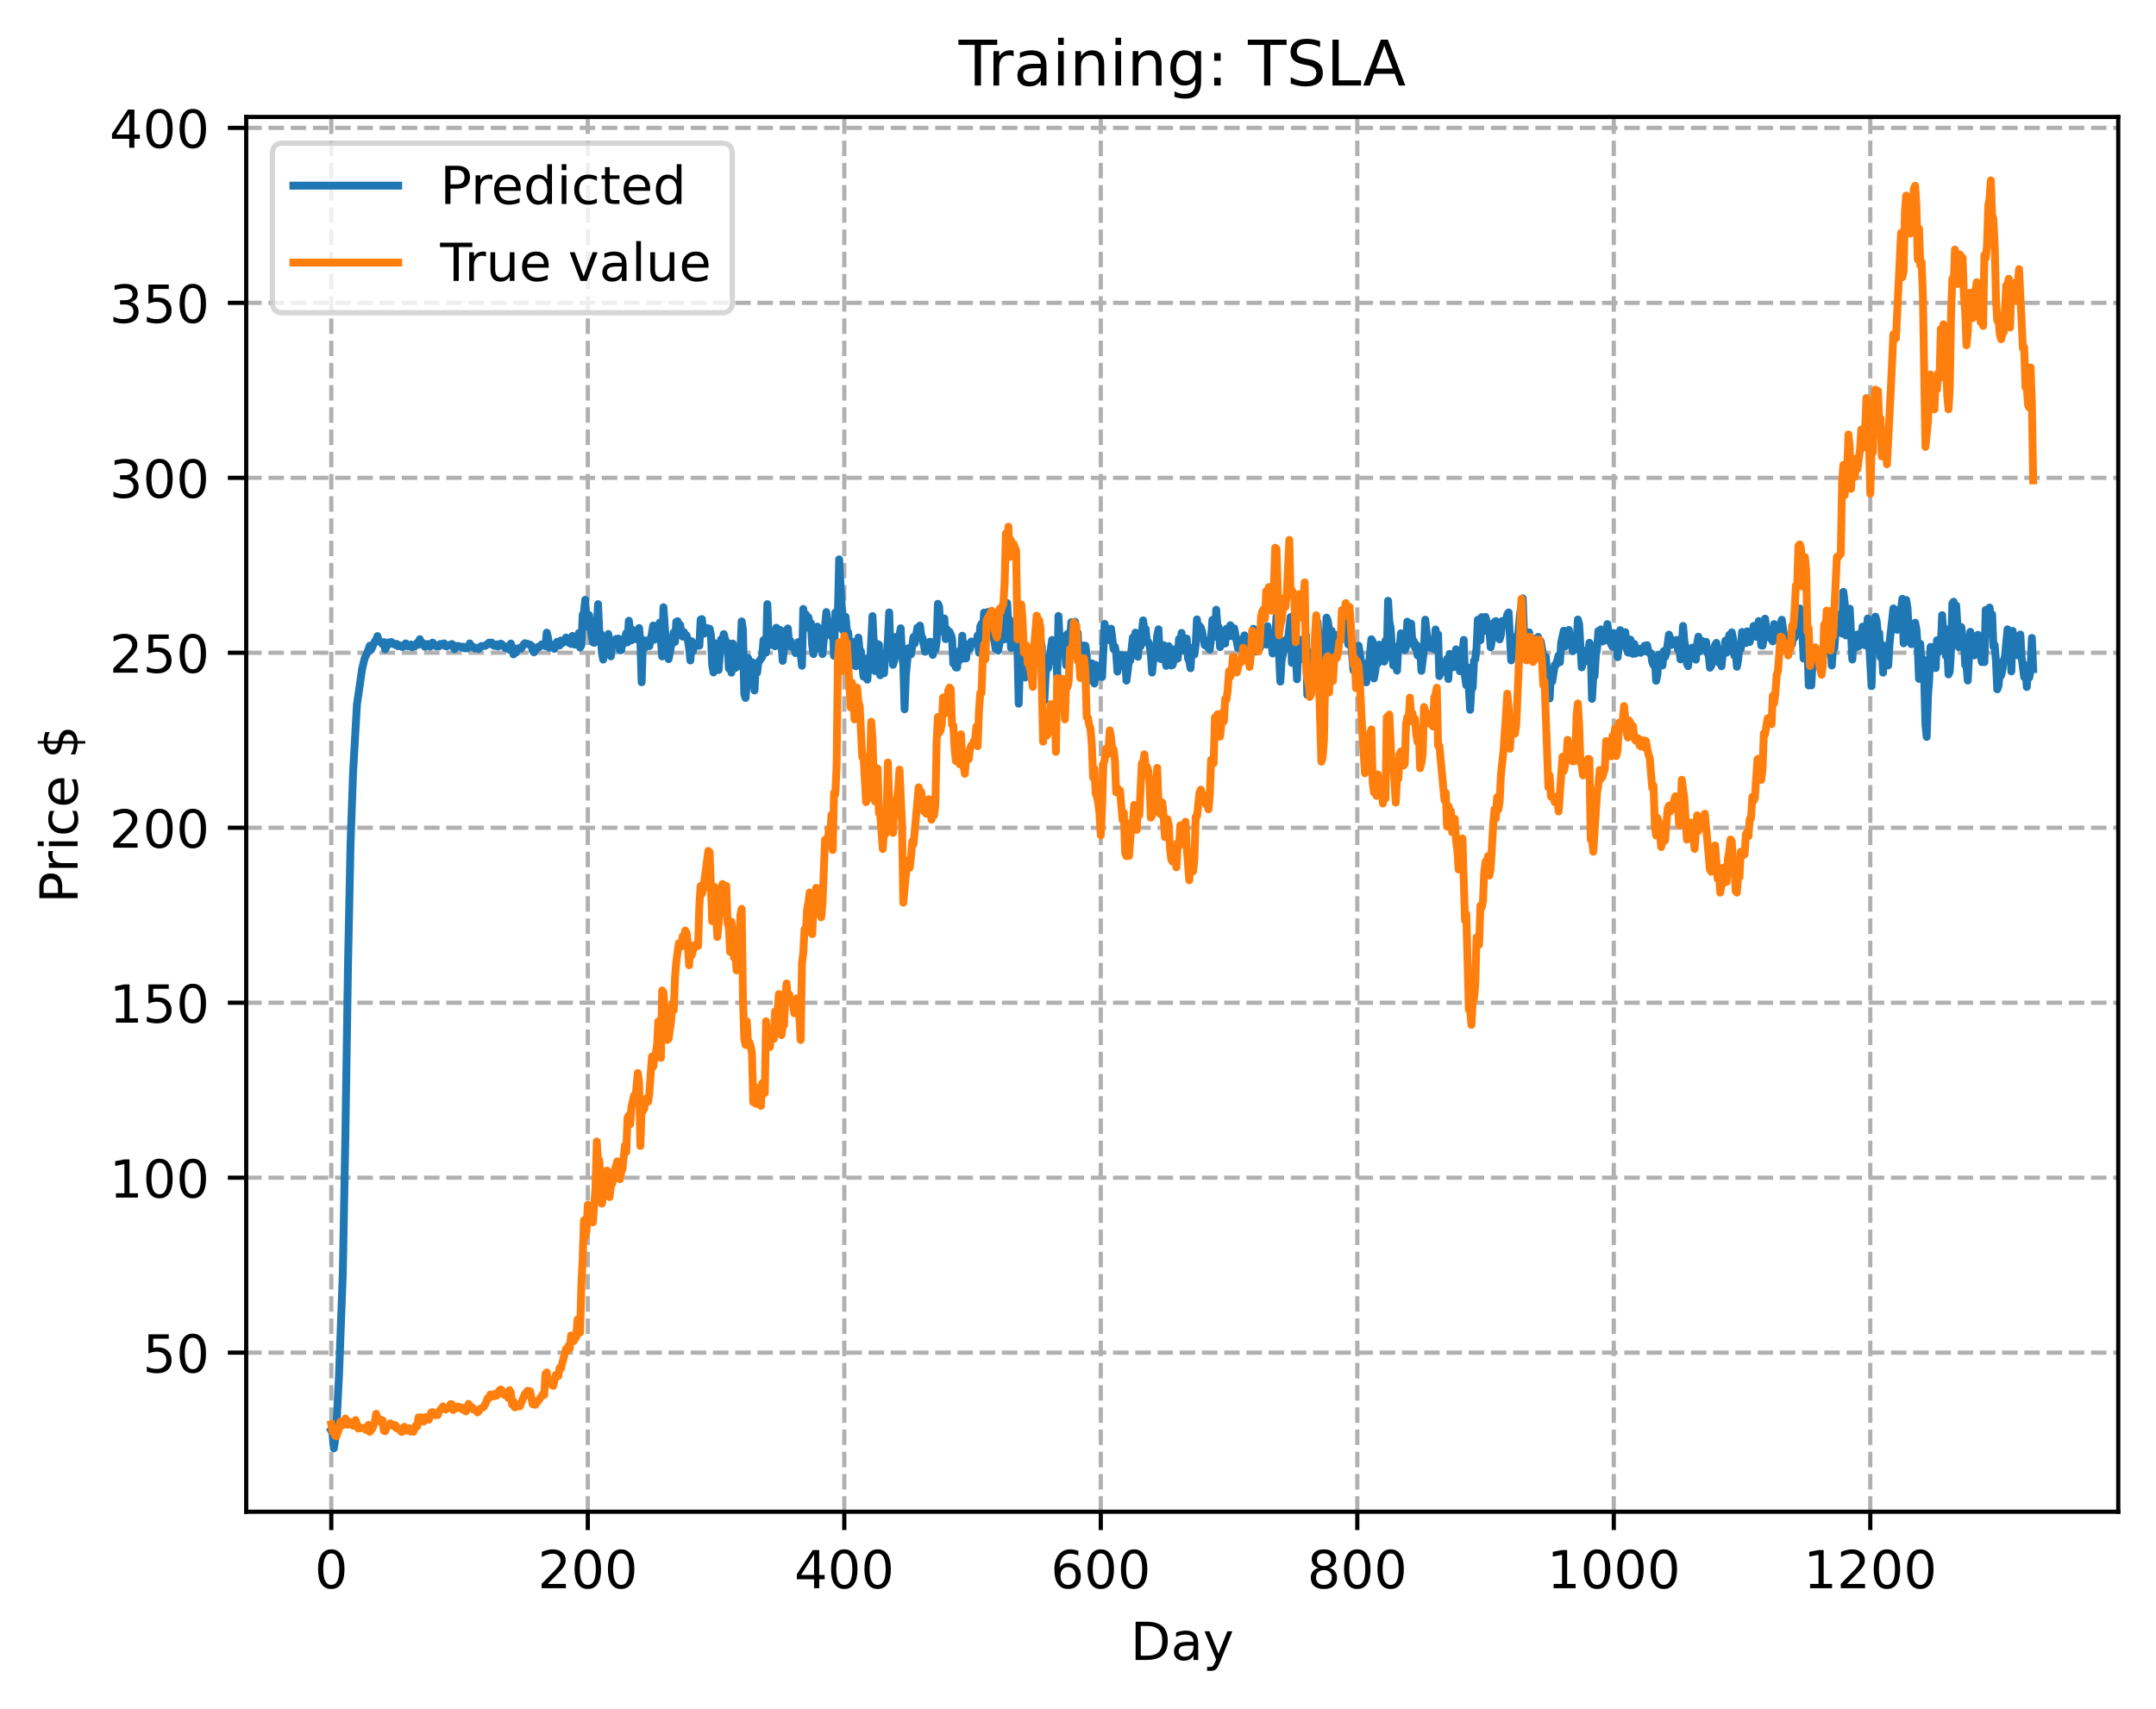<?xml version="1.0" encoding="utf-8" standalone="no"?>
<!DOCTYPE svg PUBLIC "-//W3C//DTD SVG 1.1//EN"
  "http://www.w3.org/Graphics/SVG/1.1/DTD/svg11.dtd">
<!-- Created with matplotlib (https://matplotlib.org/) -->
<svg height="325.986pt" version="1.1" viewBox="0 0 411.286 325.986" width="411.286pt" xmlns="http://www.w3.org/2000/svg" xmlns:xlink="http://www.w3.org/1999/xlink">
 <defs>
  <style type="text/css">
*{stroke-linecap:butt;stroke-linejoin:round;}
  </style>
 </defs>
 <g id="figure_1">
  <g id="patch_1">
   <path d="M 0 325.986 
L 411.286 325.986 
L 411.286 0 
L 0 0 
z
" style="fill:#ffffff;"/>
  </g>
  <g id="axes_1">
   <g id="patch_2">
    <path d="M 46.966 288.43 
L 404.086 288.43 
L 404.086 22.318 
L 46.966 22.318 
z
" style="fill:#ffffff;"/>
   </g>
   <g id="matplotlib.axis_1">
    <g id="xtick_1">
     <g id="line2d_1">
      <path clip-path="url(#pbcedcfff03)" d="M 63.198 288.43 
L 63.198 22.318 
" style="fill:none;stroke:#b0b0b0;stroke-dasharray:2.96,1.28;stroke-dashoffset:0;stroke-width:0.8;"/>
     </g>
     <g id="line2d_2">
      <defs>
       <path d="M 0 0 
L 0 3.5 
" id="m3794b015f9" style="stroke:#000000;stroke-width:0.8;"/>
      </defs>
      <g>
       <use style="stroke:#000000;stroke-width:0.8;" x="63.198" xlink:href="#m3794b015f9" y="288.43"/>
      </g>
     </g>
     <g id="text_1">
      <!-- 0 -->
      <defs>
       <path d="M 31.781 66.406 
Q 24.172 66.406 20.328 58.906 
Q 16.5 51.422 16.5 36.375 
Q 16.5 21.391 20.328 13.891 
Q 24.172 6.391 31.781 6.391 
Q 39.453 6.391 43.281 13.891 
Q 47.125 21.391 47.125 36.375 
Q 47.125 51.422 43.281 58.906 
Q 39.453 66.406 31.781 66.406 
z
M 31.781 74.219 
Q 44.047 74.219 50.516 64.516 
Q 56.984 54.828 56.984 36.375 
Q 56.984 17.969 50.516 8.266 
Q 44.047 -1.422 31.781 -1.422 
Q 19.531 -1.422 13.062 8.266 
Q 6.594 17.969 6.594 36.375 
Q 6.594 54.828 13.062 64.516 
Q 19.531 74.219 31.781 74.219 
z
" id="DejaVuSans-48"/>
      </defs>
      <g transform="translate(60.017 303.029)scale(0.1 -0.1)">
       <use xlink:href="#DejaVuSans-48"/>
      </g>
     </g>
    </g>
    <g id="xtick_2">
     <g id="line2d_3">
      <path clip-path="url(#pbcedcfff03)" d="M 112.129 288.43 
L 112.129 22.318 
" style="fill:none;stroke:#b0b0b0;stroke-dasharray:2.96,1.28;stroke-dashoffset:0;stroke-width:0.8;"/>
     </g>
     <g id="line2d_4">
      <g>
       <use style="stroke:#000000;stroke-width:0.8;" x="112.129" xlink:href="#m3794b015f9" y="288.43"/>
      </g>
     </g>
     <g id="text_2">
      <!-- 200 -->
      <defs>
       <path d="M 19.188 8.297 
L 53.609 8.297 
L 53.609 0 
L 7.328 0 
L 7.328 8.297 
Q 12.938 14.109 22.625 23.891 
Q 32.328 33.688 34.812 36.531 
Q 39.547 41.844 41.422 45.531 
Q 43.312 49.219 43.312 52.781 
Q 43.312 58.594 39.234 62.25 
Q 35.156 65.922 28.609 65.922 
Q 23.969 65.922 18.812 64.312 
Q 13.672 62.703 7.812 59.422 
L 7.812 69.391 
Q 13.766 71.781 18.938 73 
Q 24.125 74.219 28.422 74.219 
Q 39.75 74.219 46.484 68.547 
Q 53.219 62.891 53.219 53.422 
Q 53.219 48.922 51.531 44.891 
Q 49.859 40.875 45.406 35.406 
Q 44.188 33.984 37.641 27.219 
Q 31.109 20.453 19.188 8.297 
z
" id="DejaVuSans-50"/>
      </defs>
      <g transform="translate(102.585 303.029)scale(0.1 -0.1)">
       <use xlink:href="#DejaVuSans-50"/>
       <use x="63.623" xlink:href="#DejaVuSans-48"/>
       <use x="127.246" xlink:href="#DejaVuSans-48"/>
      </g>
     </g>
    </g>
    <g id="xtick_3">
     <g id="line2d_5">
      <path clip-path="url(#pbcedcfff03)" d="M 161.06 288.43 
L 161.06 22.318 
" style="fill:none;stroke:#b0b0b0;stroke-dasharray:2.96,1.28;stroke-dashoffset:0;stroke-width:0.8;"/>
     </g>
     <g id="line2d_6">
      <g>
       <use style="stroke:#000000;stroke-width:0.8;" x="161.06" xlink:href="#m3794b015f9" y="288.43"/>
      </g>
     </g>
     <g id="text_3">
      <!-- 400 -->
      <defs>
       <path d="M 37.797 64.312 
L 12.891 25.391 
L 37.797 25.391 
z
M 35.203 72.906 
L 47.609 72.906 
L 47.609 25.391 
L 58.016 25.391 
L 58.016 17.188 
L 47.609 17.188 
L 47.609 0 
L 37.797 0 
L 37.797 17.188 
L 4.891 17.188 
L 4.891 26.703 
z
" id="DejaVuSans-52"/>
      </defs>
      <g transform="translate(151.516 303.029)scale(0.1 -0.1)">
       <use xlink:href="#DejaVuSans-52"/>
       <use x="63.623" xlink:href="#DejaVuSans-48"/>
       <use x="127.246" xlink:href="#DejaVuSans-48"/>
      </g>
     </g>
    </g>
    <g id="xtick_4">
     <g id="line2d_7">
      <path clip-path="url(#pbcedcfff03)" d="M 209.99 288.43 
L 209.99 22.318 
" style="fill:none;stroke:#b0b0b0;stroke-dasharray:2.96,1.28;stroke-dashoffset:0;stroke-width:0.8;"/>
     </g>
     <g id="line2d_8">
      <g>
       <use style="stroke:#000000;stroke-width:0.8;" x="209.99" xlink:href="#m3794b015f9" y="288.43"/>
      </g>
     </g>
     <g id="text_4">
      <!-- 600 -->
      <defs>
       <path d="M 33.016 40.375 
Q 26.375 40.375 22.484 35.828 
Q 18.609 31.297 18.609 23.391 
Q 18.609 15.531 22.484 10.953 
Q 26.375 6.391 33.016 6.391 
Q 39.656 6.391 43.531 10.953 
Q 47.406 15.531 47.406 23.391 
Q 47.406 31.297 43.531 35.828 
Q 39.656 40.375 33.016 40.375 
z
M 52.594 71.297 
L 52.594 62.312 
Q 48.875 64.062 45.094 64.984 
Q 41.312 65.922 37.594 65.922 
Q 27.828 65.922 22.672 59.328 
Q 17.531 52.734 16.797 39.406 
Q 19.672 43.656 24.016 45.922 
Q 28.375 48.188 33.594 48.188 
Q 44.578 48.188 50.953 41.516 
Q 57.328 34.859 57.328 23.391 
Q 57.328 12.156 50.688 5.359 
Q 44.047 -1.422 33.016 -1.422 
Q 20.359 -1.422 13.672 8.266 
Q 6.984 17.969 6.984 36.375 
Q 6.984 53.656 15.188 63.938 
Q 23.391 74.219 37.203 74.219 
Q 40.922 74.219 44.703 73.484 
Q 48.484 72.75 52.594 71.297 
z
" id="DejaVuSans-54"/>
      </defs>
      <g transform="translate(200.446 303.029)scale(0.1 -0.1)">
       <use xlink:href="#DejaVuSans-54"/>
       <use x="63.623" xlink:href="#DejaVuSans-48"/>
       <use x="127.246" xlink:href="#DejaVuSans-48"/>
      </g>
     </g>
    </g>
    <g id="xtick_5">
     <g id="line2d_9">
      <path clip-path="url(#pbcedcfff03)" d="M 258.921 288.43 
L 258.921 22.318 
" style="fill:none;stroke:#b0b0b0;stroke-dasharray:2.96,1.28;stroke-dashoffset:0;stroke-width:0.8;"/>
     </g>
     <g id="line2d_10">
      <g>
       <use style="stroke:#000000;stroke-width:0.8;" x="258.921" xlink:href="#m3794b015f9" y="288.43"/>
      </g>
     </g>
     <g id="text_5">
      <!-- 800 -->
      <defs>
       <path d="M 31.781 34.625 
Q 24.75 34.625 20.719 30.859 
Q 16.703 27.094 16.703 20.516 
Q 16.703 13.922 20.719 10.156 
Q 24.75 6.391 31.781 6.391 
Q 38.812 6.391 42.859 10.172 
Q 46.922 13.969 46.922 20.516 
Q 46.922 27.094 42.891 30.859 
Q 38.875 34.625 31.781 34.625 
z
M 21.922 38.812 
Q 15.578 40.375 12.031 44.719 
Q 8.5 49.078 8.5 55.328 
Q 8.5 64.062 14.719 69.141 
Q 20.953 74.219 31.781 74.219 
Q 42.672 74.219 48.875 69.141 
Q 55.078 64.062 55.078 55.328 
Q 55.078 49.078 51.531 44.719 
Q 48 40.375 41.703 38.812 
Q 48.828 37.156 52.797 32.312 
Q 56.781 27.484 56.781 20.516 
Q 56.781 9.906 50.312 4.234 
Q 43.844 -1.422 31.781 -1.422 
Q 19.734 -1.422 13.25 4.234 
Q 6.781 9.906 6.781 20.516 
Q 6.781 27.484 10.781 32.312 
Q 14.797 37.156 21.922 38.812 
z
M 18.312 54.391 
Q 18.312 48.734 21.844 45.562 
Q 25.391 42.391 31.781 42.391 
Q 38.141 42.391 41.719 45.562 
Q 45.312 48.734 45.312 54.391 
Q 45.312 60.062 41.719 63.234 
Q 38.141 66.406 31.781 66.406 
Q 25.391 66.406 21.844 63.234 
Q 18.312 60.062 18.312 54.391 
z
" id="DejaVuSans-56"/>
      </defs>
      <g transform="translate(249.377 303.029)scale(0.1 -0.1)">
       <use xlink:href="#DejaVuSans-56"/>
       <use x="63.623" xlink:href="#DejaVuSans-48"/>
       <use x="127.246" xlink:href="#DejaVuSans-48"/>
      </g>
     </g>
    </g>
    <g id="xtick_6">
     <g id="line2d_11">
      <path clip-path="url(#pbcedcfff03)" d="M 307.851 288.43 
L 307.851 22.318 
" style="fill:none;stroke:#b0b0b0;stroke-dasharray:2.96,1.28;stroke-dashoffset:0;stroke-width:0.8;"/>
     </g>
     <g id="line2d_12">
      <g>
       <use style="stroke:#000000;stroke-width:0.8;" x="307.851" xlink:href="#m3794b015f9" y="288.43"/>
      </g>
     </g>
     <g id="text_6">
      <!-- 1000 -->
      <defs>
       <path d="M 12.406 8.297 
L 28.516 8.297 
L 28.516 63.922 
L 10.984 60.406 
L 10.984 69.391 
L 28.422 72.906 
L 38.281 72.906 
L 38.281 8.297 
L 54.391 8.297 
L 54.391 0 
L 12.406 0 
z
" id="DejaVuSans-49"/>
      </defs>
      <g transform="translate(295.126 303.029)scale(0.1 -0.1)">
       <use xlink:href="#DejaVuSans-49"/>
       <use x="63.623" xlink:href="#DejaVuSans-48"/>
       <use x="127.246" xlink:href="#DejaVuSans-48"/>
       <use x="190.869" xlink:href="#DejaVuSans-48"/>
      </g>
     </g>
    </g>
    <g id="xtick_7">
     <g id="line2d_13">
      <path clip-path="url(#pbcedcfff03)" d="M 356.782 288.43 
L 356.782 22.318 
" style="fill:none;stroke:#b0b0b0;stroke-dasharray:2.96,1.28;stroke-dashoffset:0;stroke-width:0.8;"/>
     </g>
     <g id="line2d_14">
      <g>
       <use style="stroke:#000000;stroke-width:0.8;" x="356.782" xlink:href="#m3794b015f9" y="288.43"/>
      </g>
     </g>
     <g id="text_7">
      <!-- 1200 -->
      <g transform="translate(344.057 303.029)scale(0.1 -0.1)">
       <use xlink:href="#DejaVuSans-49"/>
       <use x="63.623" xlink:href="#DejaVuSans-50"/>
       <use x="127.246" xlink:href="#DejaVuSans-48"/>
       <use x="190.869" xlink:href="#DejaVuSans-48"/>
      </g>
     </g>
    </g>
    <g id="text_8">
     <!-- Day -->
     <defs>
      <path d="M 19.672 64.797 
L 19.672 8.109 
L 31.594 8.109 
Q 46.688 8.109 53.688 14.938 
Q 60.688 21.781 60.688 36.531 
Q 60.688 51.172 53.688 57.984 
Q 46.688 64.797 31.594 64.797 
z
M 9.812 72.906 
L 30.078 72.906 
Q 51.266 72.906 61.172 64.094 
Q 71.094 55.281 71.094 36.531 
Q 71.094 17.672 61.125 8.828 
Q 51.172 0 30.078 0 
L 9.812 0 
z
" id="DejaVuSans-68"/>
      <path d="M 34.281 27.484 
Q 23.391 27.484 19.188 25 
Q 14.984 22.516 14.984 16.5 
Q 14.984 11.719 18.141 8.906 
Q 21.297 6.109 26.703 6.109 
Q 34.188 6.109 38.703 11.406 
Q 43.219 16.703 43.219 25.484 
L 43.219 27.484 
z
M 52.203 31.203 
L 52.203 0 
L 43.219 0 
L 43.219 8.297 
Q 40.141 3.328 35.547 0.953 
Q 30.953 -1.422 24.312 -1.422 
Q 15.922 -1.422 10.953 3.297 
Q 6 8.016 6 15.922 
Q 6 25.141 12.172 29.828 
Q 18.359 34.516 30.609 34.516 
L 43.219 34.516 
L 43.219 35.406 
Q 43.219 41.609 39.141 45 
Q 35.062 48.391 27.688 48.391 
Q 23 48.391 18.547 47.266 
Q 14.109 46.141 10.016 43.891 
L 10.016 52.203 
Q 14.938 54.109 19.578 55.047 
Q 24.219 56 28.609 56 
Q 40.484 56 46.344 49.844 
Q 52.203 43.703 52.203 31.203 
z
" id="DejaVuSans-97"/>
      <path d="M 32.172 -5.078 
Q 28.375 -14.844 24.75 -17.812 
Q 21.141 -20.797 15.094 -20.797 
L 7.906 -20.797 
L 7.906 -13.281 
L 13.188 -13.281 
Q 16.891 -13.281 18.938 -11.516 
Q 21 -9.766 23.484 -3.219 
L 25.094 0.875 
L 2.984 54.688 
L 12.5 54.688 
L 29.594 11.922 
L 46.688 54.688 
L 56.203 54.688 
z
" id="DejaVuSans-121"/>
     </defs>
     <g transform="translate(215.652 316.707)scale(0.1 -0.1)">
      <use xlink:href="#DejaVuSans-68"/>
      <use x="77.002" xlink:href="#DejaVuSans-97"/>
      <use x="138.281" xlink:href="#DejaVuSans-121"/>
     </g>
    </g>
   </g>
   <g id="matplotlib.axis_2">
    <g id="ytick_1">
     <g id="line2d_15">
      <path clip-path="url(#pbcedcfff03)" d="M 46.966 258.076 
L 404.086 258.076 
" style="fill:none;stroke:#b0b0b0;stroke-dasharray:2.96,1.28;stroke-dashoffset:0;stroke-width:0.8;"/>
     </g>
     <g id="line2d_16">
      <defs>
       <path d="M 0 0 
L -3.5 0 
" id="m004788224c" style="stroke:#000000;stroke-width:0.8;"/>
      </defs>
      <g>
       <use style="stroke:#000000;stroke-width:0.8;" x="46.966" xlink:href="#m004788224c" y="258.076"/>
      </g>
     </g>
     <g id="text_9">
      <!-- 50 -->
      <defs>
       <path d="M 10.797 72.906 
L 49.516 72.906 
L 49.516 64.594 
L 19.828 64.594 
L 19.828 46.734 
Q 21.969 47.469 24.109 47.828 
Q 26.266 48.188 28.422 48.188 
Q 40.625 48.188 47.75 41.5 
Q 54.891 34.812 54.891 23.391 
Q 54.891 11.625 47.562 5.094 
Q 40.234 -1.422 26.906 -1.422 
Q 22.312 -1.422 17.547 -0.641 
Q 12.797 0.141 7.719 1.703 
L 7.719 11.625 
Q 12.109 9.234 16.797 8.062 
Q 21.484 6.891 26.703 6.891 
Q 35.156 6.891 40.078 11.328 
Q 45.016 15.766 45.016 23.391 
Q 45.016 31 40.078 35.438 
Q 35.156 39.891 26.703 39.891 
Q 22.75 39.891 18.812 39.016 
Q 14.891 38.141 10.797 36.281 
z
" id="DejaVuSans-53"/>
      </defs>
      <g transform="translate(27.241 261.876)scale(0.1 -0.1)">
       <use xlink:href="#DejaVuSans-53"/>
       <use x="63.623" xlink:href="#DejaVuSans-48"/>
      </g>
     </g>
    </g>
    <g id="ytick_2">
     <g id="line2d_17">
      <path clip-path="url(#pbcedcfff03)" d="M 46.966 224.694 
L 404.086 224.694 
" style="fill:none;stroke:#b0b0b0;stroke-dasharray:2.96,1.28;stroke-dashoffset:0;stroke-width:0.8;"/>
     </g>
     <g id="line2d_18">
      <g>
       <use style="stroke:#000000;stroke-width:0.8;" x="46.966" xlink:href="#m004788224c" y="224.694"/>
      </g>
     </g>
     <g id="text_10">
      <!-- 100 -->
      <g transform="translate(20.878 228.493)scale(0.1 -0.1)">
       <use xlink:href="#DejaVuSans-49"/>
       <use x="63.623" xlink:href="#DejaVuSans-48"/>
       <use x="127.246" xlink:href="#DejaVuSans-48"/>
      </g>
     </g>
    </g>
    <g id="ytick_3">
     <g id="line2d_19">
      <path clip-path="url(#pbcedcfff03)" d="M 46.966 191.312 
L 404.086 191.312 
" style="fill:none;stroke:#b0b0b0;stroke-dasharray:2.96,1.28;stroke-dashoffset:0;stroke-width:0.8;"/>
     </g>
     <g id="line2d_20">
      <g>
       <use style="stroke:#000000;stroke-width:0.8;" x="46.966" xlink:href="#m004788224c" y="191.312"/>
      </g>
     </g>
     <g id="text_11">
      <!-- 150 -->
      <g transform="translate(20.878 195.111)scale(0.1 -0.1)">
       <use xlink:href="#DejaVuSans-49"/>
       <use x="63.623" xlink:href="#DejaVuSans-53"/>
       <use x="127.246" xlink:href="#DejaVuSans-48"/>
      </g>
     </g>
    </g>
    <g id="ytick_4">
     <g id="line2d_21">
      <path clip-path="url(#pbcedcfff03)" d="M 46.966 157.929 
L 404.086 157.929 
" style="fill:none;stroke:#b0b0b0;stroke-dasharray:2.96,1.28;stroke-dashoffset:0;stroke-width:0.8;"/>
     </g>
     <g id="line2d_22">
      <g>
       <use style="stroke:#000000;stroke-width:0.8;" x="46.966" xlink:href="#m004788224c" y="157.929"/>
      </g>
     </g>
     <g id="text_12">
      <!-- 200 -->
      <g transform="translate(20.878 161.728)scale(0.1 -0.1)">
       <use xlink:href="#DejaVuSans-50"/>
       <use x="63.623" xlink:href="#DejaVuSans-48"/>
       <use x="127.246" xlink:href="#DejaVuSans-48"/>
      </g>
     </g>
    </g>
    <g id="ytick_5">
     <g id="line2d_23">
      <path clip-path="url(#pbcedcfff03)" d="M 46.966 124.547 
L 404.086 124.547 
" style="fill:none;stroke:#b0b0b0;stroke-dasharray:2.96,1.28;stroke-dashoffset:0;stroke-width:0.8;"/>
     </g>
     <g id="line2d_24">
      <g>
       <use style="stroke:#000000;stroke-width:0.8;" x="46.966" xlink:href="#m004788224c" y="124.547"/>
      </g>
     </g>
     <g id="text_13">
      <!-- 250 -->
      <g transform="translate(20.878 128.346)scale(0.1 -0.1)">
       <use xlink:href="#DejaVuSans-50"/>
       <use x="63.623" xlink:href="#DejaVuSans-53"/>
       <use x="127.246" xlink:href="#DejaVuSans-48"/>
      </g>
     </g>
    </g>
    <g id="ytick_6">
     <g id="line2d_25">
      <path clip-path="url(#pbcedcfff03)" d="M 46.966 91.164 
L 404.086 91.164 
" style="fill:none;stroke:#b0b0b0;stroke-dasharray:2.96,1.28;stroke-dashoffset:0;stroke-width:0.8;"/>
     </g>
     <g id="line2d_26">
      <g>
       <use style="stroke:#000000;stroke-width:0.8;" x="46.966" xlink:href="#m004788224c" y="91.164"/>
      </g>
     </g>
     <g id="text_14">
      <!-- 300 -->
      <defs>
       <path d="M 40.578 39.312 
Q 47.656 37.797 51.625 33 
Q 55.609 28.219 55.609 21.188 
Q 55.609 10.406 48.188 4.484 
Q 40.766 -1.422 27.094 -1.422 
Q 22.516 -1.422 17.656 -0.516 
Q 12.797 0.391 7.625 2.203 
L 7.625 11.719 
Q 11.719 9.328 16.594 8.109 
Q 21.484 6.891 26.812 6.891 
Q 36.078 6.891 40.938 10.547 
Q 45.797 14.203 45.797 21.188 
Q 45.797 27.641 41.281 31.266 
Q 36.766 34.906 28.719 34.906 
L 20.219 34.906 
L 20.219 43.016 
L 29.109 43.016 
Q 36.375 43.016 40.234 45.922 
Q 44.094 48.828 44.094 54.297 
Q 44.094 59.906 40.109 62.906 
Q 36.141 65.922 28.719 65.922 
Q 24.656 65.922 20.016 65.031 
Q 15.375 64.156 9.812 62.312 
L 9.812 71.094 
Q 15.438 72.656 20.344 73.438 
Q 25.25 74.219 29.594 74.219 
Q 40.828 74.219 47.359 69.109 
Q 53.906 64.016 53.906 55.328 
Q 53.906 49.266 50.438 45.094 
Q 46.969 40.922 40.578 39.312 
z
" id="DejaVuSans-51"/>
      </defs>
      <g transform="translate(20.878 94.963)scale(0.1 -0.1)">
       <use xlink:href="#DejaVuSans-51"/>
       <use x="63.623" xlink:href="#DejaVuSans-48"/>
       <use x="127.246" xlink:href="#DejaVuSans-48"/>
      </g>
     </g>
    </g>
    <g id="ytick_7">
     <g id="line2d_27">
      <path clip-path="url(#pbcedcfff03)" d="M 46.966 57.782 
L 404.086 57.782 
" style="fill:none;stroke:#b0b0b0;stroke-dasharray:2.96,1.28;stroke-dashoffset:0;stroke-width:0.8;"/>
     </g>
     <g id="line2d_28">
      <g>
       <use style="stroke:#000000;stroke-width:0.8;" x="46.966" xlink:href="#m004788224c" y="57.782"/>
      </g>
     </g>
     <g id="text_15">
      <!-- 350 -->
      <g transform="translate(20.878 61.581)scale(0.1 -0.1)">
       <use xlink:href="#DejaVuSans-51"/>
       <use x="63.623" xlink:href="#DejaVuSans-53"/>
       <use x="127.246" xlink:href="#DejaVuSans-48"/>
      </g>
     </g>
    </g>
    <g id="ytick_8">
     <g id="line2d_29">
      <path clip-path="url(#pbcedcfff03)" d="M 46.966 24.399 
L 404.086 24.399 
" style="fill:none;stroke:#b0b0b0;stroke-dasharray:2.96,1.28;stroke-dashoffset:0;stroke-width:0.8;"/>
     </g>
     <g id="line2d_30">
      <g>
       <use style="stroke:#000000;stroke-width:0.8;" x="46.966" xlink:href="#m004788224c" y="24.399"/>
      </g>
     </g>
     <g id="text_16">
      <!-- 400 -->
      <g transform="translate(20.878 28.199)scale(0.1 -0.1)">
       <use xlink:href="#DejaVuSans-52"/>
       <use x="63.623" xlink:href="#DejaVuSans-48"/>
       <use x="127.246" xlink:href="#DejaVuSans-48"/>
      </g>
     </g>
    </g>
    <g id="text_17">
     <!-- Price $ -->
     <defs>
      <path d="M 19.672 64.797 
L 19.672 37.406 
L 32.078 37.406 
Q 38.969 37.406 42.719 40.969 
Q 46.484 44.531 46.484 51.125 
Q 46.484 57.672 42.719 61.234 
Q 38.969 64.797 32.078 64.797 
z
M 9.812 72.906 
L 32.078 72.906 
Q 44.344 72.906 50.609 67.359 
Q 56.891 61.812 56.891 51.125 
Q 56.891 40.328 50.609 34.812 
Q 44.344 29.297 32.078 29.297 
L 19.672 29.297 
L 19.672 0 
L 9.812 0 
z
" id="DejaVuSans-80"/>
      <path d="M 41.109 46.297 
Q 39.594 47.172 37.812 47.578 
Q 36.031 48 33.891 48 
Q 26.266 48 22.188 43.047 
Q 18.109 38.094 18.109 28.812 
L 18.109 0 
L 9.078 0 
L 9.078 54.688 
L 18.109 54.688 
L 18.109 46.188 
Q 20.953 51.172 25.484 53.578 
Q 30.031 56 36.531 56 
Q 37.453 56 38.578 55.875 
Q 39.703 55.766 41.062 55.516 
z
" id="DejaVuSans-114"/>
      <path d="M 9.422 54.688 
L 18.406 54.688 
L 18.406 0 
L 9.422 0 
z
M 9.422 75.984 
L 18.406 75.984 
L 18.406 64.594 
L 9.422 64.594 
z
" id="DejaVuSans-105"/>
      <path d="M 48.781 52.594 
L 48.781 44.188 
Q 44.969 46.297 41.141 47.344 
Q 37.312 48.391 33.406 48.391 
Q 24.656 48.391 19.812 42.844 
Q 14.984 37.312 14.984 27.297 
Q 14.984 17.281 19.812 11.734 
Q 24.656 6.203 33.406 6.203 
Q 37.312 6.203 41.141 7.25 
Q 44.969 8.297 48.781 10.406 
L 48.781 2.094 
Q 45.016 0.344 40.984 -0.531 
Q 36.969 -1.422 32.422 -1.422 
Q 20.062 -1.422 12.781 6.344 
Q 5.516 14.109 5.516 27.297 
Q 5.516 40.672 12.859 48.328 
Q 20.219 56 33.016 56 
Q 37.156 56 41.109 55.141 
Q 45.062 54.297 48.781 52.594 
z
" id="DejaVuSans-99"/>
      <path d="M 56.203 29.594 
L 56.203 25.203 
L 14.891 25.203 
Q 15.484 15.922 20.484 11.062 
Q 25.484 6.203 34.422 6.203 
Q 39.594 6.203 44.453 7.469 
Q 49.312 8.734 54.109 11.281 
L 54.109 2.781 
Q 49.266 0.734 44.188 -0.344 
Q 39.109 -1.422 33.891 -1.422 
Q 20.797 -1.422 13.156 6.188 
Q 5.516 13.812 5.516 26.812 
Q 5.516 40.234 12.766 48.109 
Q 20.016 56 32.328 56 
Q 43.359 56 49.781 48.891 
Q 56.203 41.797 56.203 29.594 
z
M 47.219 32.234 
Q 47.125 39.594 43.094 43.984 
Q 39.062 48.391 32.422 48.391 
Q 24.906 48.391 20.391 44.141 
Q 15.875 39.891 15.188 32.172 
z
" id="DejaVuSans-101"/>
      <path id="DejaVuSans-32"/>
      <path d="M 33.797 -14.703 
L 28.906 -14.703 
L 28.859 0 
Q 23.734 0.094 18.609 1.188 
Q 13.484 2.297 8.297 4.5 
L 8.297 13.281 
Q 13.281 10.156 18.375 8.562 
Q 23.484 6.984 28.906 6.938 
L 28.906 29.203 
Q 18.109 30.953 13.203 35.156 
Q 8.297 39.359 8.297 46.688 
Q 8.297 54.641 13.625 59.219 
Q 18.953 63.812 28.906 64.5 
L 28.906 75.984 
L 33.797 75.984 
L 33.797 64.656 
Q 38.328 64.453 42.578 63.688 
Q 46.828 62.938 50.875 61.625 
L 50.875 53.078 
Q 46.828 55.125 42.547 56.25 
Q 38.281 57.375 33.797 57.562 
L 33.797 36.719 
Q 44.875 35.016 50.094 30.609 
Q 55.328 26.219 55.328 18.609 
Q 55.328 10.359 49.781 5.594 
Q 44.234 0.828 33.797 0.094 
z
M 28.906 37.594 
L 28.906 57.625 
Q 23.25 56.984 20.266 54.391 
Q 17.281 51.812 17.281 47.516 
Q 17.281 43.312 20.031 40.969 
Q 22.797 38.625 28.906 37.594 
z
M 33.797 28.219 
L 33.797 7.078 
Q 39.984 7.906 43.141 10.594 
Q 46.297 13.281 46.297 17.672 
Q 46.297 21.969 43.281 24.5 
Q 40.281 27.047 33.797 28.219 
z
" id="DejaVuSans-36"/>
     </defs>
     <g transform="translate(14.798 172.342)rotate(-90)scale(0.1 -0.1)">
      <use xlink:href="#DejaVuSans-80"/>
      <use x="58.553" xlink:href="#DejaVuSans-114"/>
      <use x="99.666" xlink:href="#DejaVuSans-105"/>
      <use x="127.449" xlink:href="#DejaVuSans-99"/>
      <use x="182.43" xlink:href="#DejaVuSans-101"/>
      <use x="243.953" xlink:href="#DejaVuSans-32"/>
      <use x="275.74" xlink:href="#DejaVuSans-36"/>
     </g>
    </g>
   </g>
   <g id="line2d_31">
    <path clip-path="url(#pbcedcfff03)" d="M 63.198 272.976 
L 63.443 273.479 
L 63.688 276.334 
L 63.932 274.691 
L 64.177 272.109 
L 64.666 262.499 
L 65.4 242.878 
L 65.89 216.386 
L 66.379 184.538 
L 66.868 161.094 
L 67.357 147.309 
L 68.091 134.439 
L 69.07 127.67 
L 69.559 125.6 
L 70.049 124.564 
L 70.538 123.203 
L 70.783 123.977 
L 71.272 122.909 
L 71.517 122.336 
L 71.761 122.094 
L 72.006 121.36 
L 72.251 122.361 
L 72.74 122.532 
L 72.984 122.922 
L 73.229 122.506 
L 73.474 123.9 
L 74.208 122.549 
L 74.452 122.746 
L 74.697 122.499 
L 74.942 122.868 
L 75.186 122.804 
L 75.431 123.066 
L 75.676 122.846 
L 75.92 123.29 
L 76.165 123.14 
L 76.41 123.147 
L 76.654 123.414 
L 76.899 123.412 
L 77.388 122.753 
L 77.633 123.255 
L 77.878 123.305 
L 78.367 122.966 
L 78.611 123.488 
L 78.856 123.302 
L 79.101 123.346 
L 79.59 122.626 
L 79.835 123.022 
L 80.079 121.951 
L 80.324 122.637 
L 80.569 122.616 
L 80.813 122.909 
L 81.058 123.41 
L 81.303 122.971 
L 81.547 122.868 
L 82.037 123.394 
L 82.526 122.605 
L 83.26 123.344 
L 83.505 123.25 
L 83.749 123.332 
L 83.994 122.86 
L 84.483 122.981 
L 84.728 122.745 
L 84.972 123.276 
L 85.217 123.327 
L 86.196 122.872 
L 86.44 123.069 
L 86.685 123.864 
L 87.174 123.241 
L 87.664 123.295 
L 88.153 123.577 
L 88.398 123.379 
L 88.642 123.705 
L 88.887 123.536 
L 89.132 123.715 
L 89.621 122.756 
L 89.866 123.304 
L 90.11 123.459 
L 90.355 123.445 
L 90.599 123.717 
L 91.089 123.604 
L 91.333 123.82 
L 91.823 123.25 
L 92.557 123.234 
L 93.291 122.618 
L 93.535 122.911 
L 93.78 122.593 
L 94.269 123.228 
L 94.514 123.243 
L 94.759 122.939 
L 95.003 123.361 
L 95.248 123.166 
L 95.493 122.807 
L 95.737 122.912 
L 96.471 123.696 
L 96.716 123.336 
L 96.96 123.464 
L 97.205 123.992 
L 97.45 122.783 
L 97.694 123.439 
L 97.939 124.859 
L 98.184 123.818 
L 98.428 124.528 
L 98.918 123.649 
L 99.162 123.776 
L 99.407 123.764 
L 99.896 122.939 
L 100.141 122.717 
L 101.12 122.987 
L 101.364 123.164 
L 101.609 124.14 
L 101.854 124.464 
L 102.587 123.451 
L 102.832 123.499 
L 103.321 122.955 
L 103.811 123.033 
L 104.055 123.282 
L 104.3 120.701 
L 104.545 121.694 
L 104.789 123.599 
L 105.034 122.905 
L 105.279 123.355 
L 105.523 123.118 
L 105.768 123.797 
L 106.257 122.463 
L 106.747 123.162 
L 106.991 122.204 
L 107.236 122.748 
L 107.481 122.262 
L 107.725 122.3 
L 107.97 121.637 
L 108.215 121.92 
L 108.459 122.618 
L 108.704 122.09 
L 108.948 122.877 
L 109.193 121.332 
L 109.438 122.546 
L 109.682 123.004 
L 109.927 122.674 
L 110.172 122.716 
L 110.416 120.788 
L 110.661 123.555 
L 110.906 123.1 
L 111.15 117.33 
L 111.395 116.794 
L 111.64 114.43 
L 111.884 119.534 
L 112.129 119.48 
L 112.374 117.341 
L 112.863 121.211 
L 113.108 122.564 
L 113.352 122.646 
L 113.597 120.359 
L 113.842 119.633 
L 114.086 115.266 
L 114.331 120.783 
L 114.575 120.876 
L 114.82 124.539 
L 115.065 125.846 
L 115.309 123.734 
L 115.554 123.516 
L 115.799 122.656 
L 116.043 120.969 
L 116.533 125.237 
L 116.777 122.895 
L 117.022 123.038 
L 117.267 122.261 
L 117.511 121.899 
L 118.001 121.843 
L 118.245 124.077 
L 118.49 124.058 
L 118.735 122.928 
L 118.979 122.79 
L 119.469 120.798 
L 119.713 122.566 
L 119.958 118.428 
L 120.447 122.179 
L 120.692 120.177 
L 120.936 120.671 
L 121.181 120.681 
L 121.426 121.992 
L 121.915 119.822 
L 122.16 122.179 
L 122.404 130.18 
L 122.649 122.104 
L 122.894 123.703 
L 123.138 123.298 
L 123.383 122.186 
L 123.628 122.581 
L 123.872 123.28 
L 124.117 122.206 
L 124.606 119.344 
L 124.851 122.046 
L 125.096 121.085 
L 125.34 121.284 
L 125.585 120.85 
L 125.83 118.804 
L 126.319 125.251 
L 126.563 115.853 
L 127.053 122.866 
L 127.297 123.359 
L 127.542 125.757 
L 128.521 120.675 
L 128.765 122.49 
L 129.01 118.641 
L 129.255 118.526 
L 129.499 119.15 
L 129.744 119.219 
L 129.989 120.708 
L 130.233 121.474 
L 130.478 120.605 
L 130.723 121.508 
L 130.967 121.221 
L 131.212 122.15 
L 131.457 123.648 
L 131.701 126.019 
L 131.946 122.348 
L 132.191 124.228 
L 132.435 123.2 
L 132.68 123.076 
L 132.924 122.759 
L 133.169 123.157 
L 133.414 123.2 
L 133.658 118.221 
L 133.903 118.115 
L 134.148 120.924 
L 134.392 120.862 
L 134.882 119.822 
L 135.126 120 
L 135.371 119.953 
L 135.616 121.142 
L 135.86 126.857 
L 136.105 128.299 
L 136.35 123.004 
L 136.594 122.73 
L 136.839 126.725 
L 137.084 127.84 
L 137.573 121.957 
L 137.818 122.391 
L 138.062 120.979 
L 138.551 122.782 
L 138.796 122.623 
L 139.041 127.548 
L 139.285 126.105 
L 139.53 128.344 
L 139.775 122.783 
L 140.264 127.463 
L 140.509 125.221 
L 140.753 127.172 
L 141.243 124.112 
L 141.487 118.558 
L 141.732 120.192 
L 141.977 132.425 
L 142.221 133.176 
L 142.466 130.464 
L 142.711 125.542 
L 142.955 128.61 
L 143.2 126.491 
L 143.445 126.318 
L 143.689 126.529 
L 143.934 131.739 
L 144.178 126.637 
L 144.423 128.357 
L 144.668 126.402 
L 145.157 125.713 
L 145.402 125.331 
L 145.646 122.119 
L 145.891 122.89 
L 146.136 124.511 
L 146.38 115.262 
L 146.625 121.439 
L 146.87 120.985 
L 147.114 123.053 
L 147.359 121.074 
L 147.604 121.721 
L 147.848 123.305 
L 148.093 119.763 
L 148.338 121.2 
L 148.582 121.682 
L 148.827 120.189 
L 149.316 126.098 
L 149.561 123.701 
L 149.806 123.628 
L 150.05 120.219 
L 150.295 119.899 
L 150.539 123.046 
L 150.784 122.245 
L 151.029 123.473 
L 151.273 123.43 
L 151.518 123.608 
L 151.763 124.611 
L 152.007 123.076 
L 152.252 122.504 
L 152.497 124.526 
L 152.741 124.751 
L 152.986 127.027 
L 153.231 116.18 
L 153.475 118.5 
L 153.72 117.197 
L 153.965 119.748 
L 154.209 117.766 
L 154.454 118.873 
L 154.699 118.897 
L 154.943 123.185 
L 155.188 124.794 
L 155.433 120.167 
L 155.677 122.948 
L 155.922 119.553 
L 156.411 123.876 
L 156.656 122.675 
L 156.9 124.789 
L 157.634 116.779 
L 158.124 120.906 
L 158.368 119.548 
L 158.613 121.403 
L 158.858 119.42 
L 159.102 125.134 
L 159.347 116.872 
L 159.592 119.866 
L 159.836 117.339 
L 160.081 106.72 
L 160.815 120.28 
L 161.06 117.842 
L 161.304 117.672 
L 161.549 120.269 
L 161.794 120.653 
L 162.283 126.478 
L 162.527 126.897 
L 162.772 122.468 
L 163.261 127.124 
L 163.751 121.642 
L 163.995 124.404 
L 164.24 124.27 
L 164.729 129.105 
L 164.974 126.829 
L 165.219 129.223 
L 165.463 129.672 
L 165.708 125.442 
L 165.953 127.063 
L 166.442 117.54 
L 166.931 128.052 
L 167.176 127.891 
L 167.421 122.872 
L 167.665 122.993 
L 167.91 128.846 
L 168.154 126.693 
L 168.399 128.273 
L 168.644 128.458 
L 168.888 124.607 
L 169.133 125.183 
L 169.378 122.05 
L 169.622 116.842 
L 169.867 124.311 
L 170.112 123.431 
L 170.356 126.856 
L 170.601 125.94 
L 170.846 121.524 
L 171.335 122.78 
L 171.824 119.87 
L 172.069 125.274 
L 172.314 126.679 
L 172.558 135.328 
L 172.803 128.858 
L 173.292 123.67 
L 173.537 123.937 
L 173.782 124.837 
L 174.271 121.512 
L 174.515 122.762 
L 175.005 119.745 
L 175.249 120.108 
L 175.494 119.353 
L 175.739 121.294 
L 175.983 121.733 
L 176.473 124.345 
L 176.717 123.719 
L 176.962 124.031 
L 177.207 122.53 
L 177.451 122.427 
L 177.941 124.962 
L 178.185 123.376 
L 178.43 123.952 
L 178.675 122.509 
L 178.919 115.199 
L 179.164 115.742 
L 179.409 120.293 
L 179.653 120.46 
L 179.898 120.414 
L 180.142 117.997 
L 180.387 121.947 
L 180.632 120.046 
L 180.876 121.712 
L 181.121 120.517 
L 181.366 121.03 
L 181.61 121.823 
L 181.855 126.607 
L 182.1 125.009 
L 182.344 127.354 
L 182.589 127.371 
L 182.834 124.306 
L 183.078 125.948 
L 183.323 125.65 
L 183.568 121.285 
L 183.812 125.61 
L 184.302 125.634 
L 184.546 122.942 
L 184.791 123.223 
L 185.036 123.791 
L 185.28 122.399 
L 185.525 122.452 
L 185.77 122.803 
L 186.014 122.443 
L 186.259 122.716 
L 186.503 121.236 
L 186.748 124.528 
L 186.993 119.532 
L 187.237 119.018 
L 187.482 120.609 
L 187.727 116.878 
L 187.971 117.856 
L 188.216 121.382 
L 188.461 116.751 
L 188.705 118.961 
L 188.95 119.984 
L 189.439 120.865 
L 189.929 123.778 
L 190.173 123.808 
L 190.418 124.141 
L 190.663 122.743 
L 190.907 120.583 
L 191.152 122.098 
L 191.397 121.733 
L 191.641 121.99 
L 191.886 119.872 
L 192.13 115.063 
L 192.375 119.57 
L 192.62 118.285 
L 192.864 123.612 
L 193.109 120.801 
L 193.354 123.279 
L 193.598 121.856 
L 194.088 123.281 
L 194.332 134.267 
L 194.577 126.459 
L 194.822 125.784 
L 195.066 124.224 
L 195.311 126.214 
L 195.556 129.266 
L 196.045 125.281 
L 196.29 127.263 
L 196.534 126.106 
L 196.779 126.013 
L 197.024 126.434 
L 197.268 126.586 
L 197.513 120.802 
L 197.758 120.763 
L 198.002 119.537 
L 198.247 121.47 
L 198.491 122.061 
L 198.736 123.362 
L 198.981 131.96 
L 199.225 133.617 
L 199.47 128.852 
L 199.715 126.466 
L 199.959 127.445 
L 200.693 122.099 
L 200.938 124.751 
L 201.183 122.366 
L 201.427 123.015 
L 201.672 129.087 
L 201.917 117.519 
L 202.161 122.641 
L 202.406 122.386 
L 202.651 121.39 
L 202.895 121.773 
L 203.14 123.865 
L 203.385 126.924 
L 203.629 120.951 
L 203.874 122.779 
L 204.118 122.183 
L 204.363 118.714 
L 204.608 121.491 
L 204.852 120.757 
L 205.097 118.624 
L 205.342 122.399 
L 205.586 120.699 
L 205.831 125.923 
L 206.076 124.063 
L 206.32 126.46 
L 206.565 123.494 
L 206.81 123.154 
L 207.054 123.205 
L 207.299 125.005 
L 207.544 129.926 
L 207.788 127.339 
L 208.033 127.198 
L 208.278 126.549 
L 208.522 127.711 
L 208.767 130.416 
L 209.012 126.836 
L 209.256 129.271 
L 209.501 127.749 
L 209.746 127.448 
L 209.99 127.659 
L 210.235 129.166 
L 210.724 119.039 
L 210.969 120.828 
L 211.213 120.305 
L 211.458 122.124 
L 211.703 121.818 
L 211.947 119.943 
L 212.437 123.862 
L 212.681 123.377 
L 212.926 124.709 
L 213.171 128.142 
L 213.415 125.68 
L 213.905 124.969 
L 214.394 127.241 
L 214.639 125.053 
L 214.883 129.87 
L 215.373 126.055 
L 215.617 126.039 
L 216.106 121.63 
L 216.351 122.725 
L 216.596 120.703 
L 216.84 122.096 
L 217.085 125.309 
L 217.33 121.807 
L 217.574 123.339 
L 218.064 118.362 
L 218.308 120.197 
L 218.553 120.023 
L 218.798 122.62 
L 219.042 122.466 
L 219.287 123.174 
L 219.532 124.618 
L 219.776 128.321 
L 220.021 125.868 
L 220.266 125.001 
L 220.51 124.614 
L 220.755 121.221 
L 221 120.061 
L 221.244 125.633 
L 221.489 125.757 
L 221.734 125.014 
L 221.978 123.084 
L 222.467 127.054 
L 222.957 123.286 
L 223.201 124.379 
L 223.446 126.984 
L 223.691 126.881 
L 223.935 126.004 
L 224.18 123.842 
L 224.425 125.209 
L 224.669 125.657 
L 224.914 121.899 
L 225.159 123.289 
L 225.403 120.755 
L 225.648 124.121 
L 225.893 122.556 
L 226.137 122.287 
L 226.382 121.821 
L 226.627 125.622 
L 226.871 126.187 
L 227.116 127.495 
L 227.361 123.601 
L 227.605 124.766 
L 227.85 124.862 
L 228.094 122.956 
L 228.339 118.173 
L 228.584 120.447 
L 228.828 119.415 
L 229.073 119.753 
L 229.318 120.539 
L 229.807 123.097 
L 230.052 122.791 
L 230.296 123.418 
L 230.541 123.263 
L 230.786 123.938 
L 231.03 121.884 
L 231.275 118.279 
L 231.52 120.75 
L 231.764 121.482 
L 232.009 116.329 
L 232.254 119.583 
L 232.498 119.664 
L 232.743 123.47 
L 232.988 122.907 
L 233.232 121.009 
L 233.477 120.87 
L 233.722 122.778 
L 233.966 119.979 
L 234.211 121.381 
L 234.455 120.642 
L 234.7 119.284 
L 234.945 121.389 
L 235.189 121.37 
L 235.434 119.869 
L 236.168 123.666 
L 236.657 122.066 
L 236.902 122.663 
L 237.147 122.83 
L 237.391 121.217 
L 237.881 123.151 
L 238.125 123.56 
L 238.37 123.128 
L 238.615 124.554 
L 239.104 119.971 
L 239.349 121.545 
L 239.593 124.321 
L 239.838 123.352 
L 240.082 123.684 
L 240.327 123.681 
L 240.572 122.393 
L 240.816 119.726 
L 241.306 121.21 
L 241.55 122.984 
L 241.795 119.469 
L 242.04 122.121 
L 242.284 120.71 
L 242.774 124.674 
L 243.018 121.218 
L 243.263 121.822 
L 243.508 117.65 
L 243.752 120.082 
L 244.242 130.044 
L 244.486 125.937 
L 244.731 124.89 
L 245.22 122.109 
L 245.465 123.843 
L 245.709 122.051 
L 246.199 117.712 
L 246.443 126.486 
L 246.688 124.042 
L 246.933 124.145 
L 247.177 124.664 
L 247.422 129.604 
L 247.667 121.921 
L 247.911 123.601 
L 248.156 122.285 
L 248.401 123.108 
L 248.645 125.843 
L 248.89 122.033 
L 249.135 121.196 
L 249.379 132.577 
L 249.869 128.508 
L 250.113 128.766 
L 250.603 124.185 
L 250.847 124.142 
L 251.092 119.018 
L 251.337 118.688 
L 252.315 133.345 
L 252.804 125.8 
L 253.049 117.837 
L 253.294 118.456 
L 253.538 120.094 
L 253.783 125.582 
L 254.028 120.334 
L 254.517 124.336 
L 254.762 121.119 
L 255.251 122.53 
L 255.74 121.195 
L 255.985 121.829 
L 256.23 118.547 
L 256.719 121.901 
L 256.964 120.604 
L 257.208 122.957 
L 257.453 122.747 
L 257.697 121.985 
L 258.187 127.906 
L 258.431 126.818 
L 258.676 124.994 
L 258.921 128.446 
L 259.165 123.196 
L 259.655 126.21 
L 259.899 129.321 
L 260.144 129.384 
L 260.389 130.092 
L 260.633 130.197 
L 260.878 126.509 
L 261.123 127.109 
L 261.612 121.959 
L 261.857 122.427 
L 262.101 129.441 
L 262.346 128.085 
L 262.591 125.922 
L 262.835 126.598 
L 263.08 122.989 
L 263.325 125.773 
L 263.569 123.765 
L 263.814 124.497 
L 264.058 126.232 
L 264.303 122.225 
L 264.548 125.446 
L 264.792 114.622 
L 265.037 118.641 
L 265.282 119.777 
L 265.771 126.953 
L 266.016 124.172 
L 266.26 126.778 
L 266.505 127.959 
L 266.75 123.24 
L 266.994 123.97 
L 267.239 120.835 
L 267.973 124.038 
L 268.218 123.486 
L 268.462 118.608 
L 268.952 121.594 
L 269.196 118.987 
L 269.441 122.865 
L 269.685 122.297 
L 269.93 123.583 
L 270.175 123.004 
L 270.419 125.038 
L 270.664 125.218 
L 270.909 123.447 
L 271.153 127.995 
L 271.643 123.877 
L 271.887 118.22 
L 272.377 122.988 
L 272.621 121.968 
L 272.866 123.606 
L 273.111 123.464 
L 273.355 123.034 
L 273.6 123.893 
L 273.845 120.099 
L 274.089 121.194 
L 274.334 121.05 
L 274.579 129.005 
L 274.823 126.265 
L 275.068 127.346 
L 275.313 127.481 
L 275.557 128.213 
L 275.802 128.024 
L 276.046 125.705 
L 276.291 129.557 
L 276.536 124.763 
L 276.78 125.418 
L 277.025 125.045 
L 277.27 127.306 
L 277.759 123.879 
L 278.004 126.72 
L 278.248 126.707 
L 278.493 128.072 
L 278.738 125.791 
L 278.982 124.698 
L 279.227 122.088 
L 279.472 129.121 
L 279.716 130.739 
L 279.961 127.314 
L 280.45 135.431 
L 280.695 131.137 
L 280.94 131.237 
L 281.184 126.048 
L 281.429 125.791 
L 281.673 123.631 
L 281.918 118.233 
L 282.163 121.576 
L 282.407 122.153 
L 282.652 117.734 
L 282.897 120.32 
L 283.141 120.385 
L 283.386 117.697 
L 283.631 118.568 
L 283.875 120.05 
L 284.12 120.211 
L 284.365 123.503 
L 284.609 122.14 
L 284.854 119.364 
L 285.099 118.678 
L 285.343 118.491 
L 285.588 121.221 
L 285.833 118.92 
L 286.077 121.99 
L 286.322 121.05 
L 286.567 118.481 
L 286.811 118.928 
L 287.056 118.775 
L 287.301 118.296 
L 287.545 117.189 
L 287.79 116.848 
L 288.279 126.003 
L 288.524 122.074 
L 288.768 121.585 
L 289.013 122.265 
L 289.258 123.912 
L 289.502 122.242 
L 289.992 116.967 
L 290.481 114.163 
L 290.726 120.787 
L 290.97 123.846 
L 291.215 123.092 
L 291.46 123.927 
L 291.704 120.66 
L 291.949 122.968 
L 292.194 121.72 
L 292.438 122.575 
L 292.683 125.532 
L 292.928 123.317 
L 293.172 124.206 
L 293.417 121.51 
L 293.661 123.237 
L 293.906 122.325 
L 294.395 125.088 
L 294.64 127.368 
L 294.885 125.335 
L 295.374 131.164 
L 295.619 133.27 
L 295.863 128.391 
L 296.108 130.038 
L 296.597 126.849 
L 296.842 126.841 
L 297.331 125.028 
L 297.576 126.352 
L 297.821 122.593 
L 298.31 120.33 
L 298.555 123.348 
L 298.799 122.388 
L 299.044 122.064 
L 299.289 120.181 
L 299.533 122.354 
L 299.778 122.414 
L 300.022 124.254 
L 300.512 123.765 
L 300.756 122.941 
L 301.001 118.194 
L 301.246 119.093 
L 301.735 127.333 
L 301.98 125.844 
L 302.224 126.336 
L 302.469 124.165 
L 302.714 124.09 
L 302.958 125.045 
L 303.203 122.638 
L 303.448 123.222 
L 303.692 133.353 
L 303.937 129.164 
L 304.182 129.002 
L 304.426 125.018 
L 304.671 123.689 
L 304.916 120.367 
L 305.16 121.003 
L 305.405 120.081 
L 305.649 122.401 
L 305.894 122.309 
L 306.139 121.973 
L 306.383 122.097 
L 306.628 119.07 
L 307.117 122.444 
L 307.607 123.426 
L 307.851 120.783 
L 308.096 122.312 
L 308.341 121.198 
L 308.585 125.381 
L 308.83 123.495 
L 309.075 120.219 
L 309.319 121.852 
L 309.564 122.689 
L 309.809 121.868 
L 310.053 120.607 
L 310.298 123.706 
L 310.543 124.478 
L 310.787 124.55 
L 311.032 122.034 
L 311.277 122.999 
L 311.521 124.761 
L 311.766 122.85 
L 312.01 124.685 
L 312.255 124.433 
L 312.5 123.801 
L 312.744 123.771 
L 312.989 124.555 
L 313.478 123.924 
L 313.723 123.187 
L 313.968 124.28 
L 314.212 123.1 
L 314.457 124.298 
L 314.702 124.647 
L 314.946 124.629 
L 315.191 126.333 
L 315.436 126.912 
L 315.68 125.427 
L 315.925 129.891 
L 316.17 128.719 
L 316.414 124.922 
L 316.659 125.467 
L 316.904 126.859 
L 317.148 126.974 
L 317.393 124.223 
L 317.637 125.349 
L 317.882 124.619 
L 318.371 121.083 
L 318.616 121.74 
L 318.861 123.046 
L 319.839 122.081 
L 320.084 123.927 
L 320.329 123.359 
L 320.573 125.807 
L 320.818 123.323 
L 321.063 119.424 
L 321.307 122.215 
L 321.552 123.684 
L 321.797 126.613 
L 322.041 127.103 
L 322.286 123.893 
L 322.531 124.469 
L 322.775 123.577 
L 323.02 124.226 
L 323.265 125.578 
L 323.509 125.866 
L 323.754 122.823 
L 323.998 121.471 
L 324.243 124.31 
L 324.732 122.299 
L 324.977 122.997 
L 325.222 123.146 
L 325.466 122.454 
L 325.711 124.593 
L 325.956 124.966 
L 326.2 127.399 
L 326.445 127.046 
L 326.69 126.146 
L 326.934 124.058 
L 327.179 123.036 
L 327.424 122.662 
L 327.668 125.166 
L 327.913 126.434 
L 328.158 123.907 
L 328.402 127.13 
L 328.647 124.675 
L 328.892 124.469 
L 329.136 122.226 
L 329.381 124.524 
L 329.625 124.244 
L 329.87 121.14 
L 330.115 121.42 
L 330.359 120.639 
L 330.604 121.88 
L 330.849 125.087 
L 331.093 124.215 
L 331.338 127.222 
L 331.583 125.84 
L 331.827 122.85 
L 332.072 123.844 
L 332.317 120.578 
L 332.561 122.269 
L 332.806 122.606 
L 333.051 122.705 
L 333.295 120.447 
L 333.785 122.48 
L 334.029 120.514 
L 334.274 121.513 
L 334.519 119.425 
L 334.763 121.365 
L 335.008 121.485 
L 335.497 118.494 
L 335.742 120.132 
L 335.986 123.152 
L 336.231 123.198 
L 336.476 121.67 
L 336.72 118.035 
L 336.965 120.274 
L 337.21 120.106 
L 337.454 120.107 
L 337.699 121.691 
L 338.188 122.371 
L 338.433 119.068 
L 338.678 121.699 
L 338.922 120.772 
L 339.167 119.291 
L 339.412 120.314 
L 339.901 118.242 
L 340.39 121.686 
L 340.635 121.709 
L 340.88 123.093 
L 341.124 122.366 
L 341.369 123.826 
L 341.613 122.471 
L 341.858 122.933 
L 342.103 120.248 
L 342.347 121.658 
L 342.837 118.239 
L 343.081 120.091 
L 343.326 116.087 
L 343.815 120.394 
L 344.06 125.657 
L 344.549 120.798 
L 344.794 123.498 
L 345.039 130.792 
L 345.283 127.034 
L 345.528 130.781 
L 345.773 126.42 
L 346.262 125.142 
L 346.507 124.326 
L 346.751 124.396 
L 346.996 125.316 
L 347.24 125.42 
L 347.485 125.66 
L 347.73 125.492 
L 347.974 123.825 
L 348.219 118.861 
L 348.464 121.982 
L 348.708 119.558 
L 348.953 121.279 
L 349.198 121.634 
L 349.442 126.975 
L 349.687 123.293 
L 349.932 123.683 
L 350.176 120.005 
L 350.666 117.274 
L 350.91 119.464 
L 351.4 120.882 
L 351.644 112.91 
L 351.889 114.921 
L 352.134 121.244 
L 352.378 119.473 
L 352.623 118.971 
L 352.868 116.123 
L 353.357 125.84 
L 353.601 121.081 
L 353.846 123.179 
L 354.091 123.516 
L 354.335 121.057 
L 354.58 123.313 
L 354.825 121.761 
L 355.069 121.327 
L 355.314 119.56 
L 355.559 122.532 
L 355.803 123.134 
L 356.293 118.004 
L 357.027 130.908 
L 357.271 122.085 
L 357.516 123.821 
L 357.761 117.655 
L 358.005 118.539 
L 358.25 121.078 
L 358.495 120.78 
L 358.739 125.393 
L 358.984 123.664 
L 359.228 128.339 
L 359.473 123.189 
L 359.718 124.684 
L 359.962 124.436 
L 360.207 126.962 
L 360.452 122.803 
L 361.186 116.084 
L 361.43 116.267 
L 361.675 118.857 
L 361.92 120.174 
L 362.164 117.693 
L 362.409 117.296 
L 362.654 116.355 
L 362.898 114.245 
L 363.143 122.747 
L 363.388 121.139 
L 363.632 114.453 
L 363.877 115.963 
L 364.122 120.493 
L 364.366 122.429 
L 364.611 122.908 
L 365.345 118.811 
L 365.589 120.067 
L 365.834 123.518 
L 366.079 129.533 
L 366.323 122.832 
L 366.568 128.099 
L 366.813 125.731 
L 367.057 129.071 
L 367.302 138.231 
L 367.547 140.603 
L 367.791 132.736 
L 368.036 129.441 
L 368.281 123.423 
L 368.525 123.48 
L 368.77 126.525 
L 369.015 123.506 
L 369.259 127.467 
L 369.504 122.146 
L 369.749 124.472 
L 369.993 122.075 
L 370.238 123.486 
L 370.483 117.364 
L 370.727 121.294 
L 370.972 119.884 
L 371.216 125.16 
L 371.461 123.726 
L 371.706 128.674 
L 371.95 128.119 
L 372.195 123.807 
L 372.44 115.121 
L 372.684 114.798 
L 372.929 118.654 
L 373.174 115.514 
L 373.663 123.466 
L 374.152 119.637 
L 374.397 121.641 
L 374.642 121.704 
L 374.886 126.88 
L 375.131 127.025 
L 375.376 129.847 
L 375.865 120.543 
L 376.11 122.148 
L 376.354 124.699 
L 376.599 125.056 
L 376.844 123.701 
L 377.088 121.251 
L 377.333 121.116 
L 377.577 122.181 
L 377.822 124.994 
L 378.067 126.329 
L 378.311 122.52 
L 378.556 126.325 
L 378.801 116.351 
L 379.045 120.121 
L 379.29 119.52 
L 379.535 115.918 
L 379.779 117.79 
L 380.024 117.204 
L 380.269 123.393 
L 380.513 123.086 
L 380.758 126.158 
L 381.003 131.524 
L 381.247 130.838 
L 381.492 128.243 
L 381.737 128.886 
L 381.981 127.808 
L 382.226 125.972 
L 382.471 125.32 
L 382.96 120.073 
L 383.204 121.43 
L 383.449 121.384 
L 383.694 128.102 
L 383.938 120.369 
L 384.183 122.493 
L 384.428 122.268 
L 384.672 122.704 
L 384.917 125.037 
L 385.162 122.009 
L 385.406 121.064 
L 385.651 125.39 
L 386.14 129.208 
L 386.385 126.925 
L 386.63 131.074 
L 386.874 128.124 
L 387.119 129.27 
L 387.364 127.788 
L 387.608 121.704 
L 387.853 127.671 
L 387.853 127.671 
" style="fill:none;stroke:#1f77b4;stroke-linecap:square;stroke-width:1.5;"/>
   </g>
   <g id="line2d_32">
    <path clip-path="url(#pbcedcfff03)" d="M 63.198 271.756 
L 63.443 273.199 
L 63.688 273.152 
L 63.932 273.933 
L 64.177 274.033 
L 64.666 272.584 
L 64.911 271.262 
L 65.156 272.037 
L 65.645 271.469 
L 65.89 270.648 
L 66.134 271.817 
L 66.379 271.83 
L 66.623 271.229 
L 67.113 271.756 
L 67.357 272.024 
L 67.847 270.942 
L 68.336 272.551 
L 68.581 272.304 
L 68.825 272.491 
L 69.315 272.417 
L 69.804 272.805 
L 70.293 271.863 
L 70.538 273.185 
L 71.027 272.578 
L 71.517 271.169 
L 71.761 269.733 
L 72.006 270.535 
L 72.495 270.828 
L 72.74 271.416 
L 72.984 270.989 
L 73.229 272.992 
L 73.474 273.072 
L 73.963 271.91 
L 74.208 271.99 
L 74.452 271.563 
L 74.697 271.897 
L 74.942 271.83 
L 75.186 272.17 
L 75.431 271.93 
L 75.676 272.518 
L 76.165 272.551 
L 76.41 273.005 
L 76.654 273.212 
L 77.144 272.217 
L 77.388 272.738 
L 77.633 272.938 
L 77.878 272.865 
L 78.122 272.504 
L 78.367 273.152 
L 78.611 273.085 
L 78.856 273.179 
L 79.345 271.93 
L 79.59 272.15 
L 79.835 270.428 
L 80.079 270.662 
L 80.324 270.401 
L 80.569 270.555 
L 80.813 271.216 
L 81.303 270.354 
L 81.547 270.508 
L 81.792 270.882 
L 82.281 269.48 
L 82.526 269.426 
L 83.015 270.007 
L 83.26 269.914 
L 83.505 269.994 
L 83.749 269.273 
L 83.994 268.966 
L 84.239 268.879 
L 84.483 268.345 
L 84.728 268.825 
L 84.972 268.952 
L 85.462 268.645 
L 85.706 268.378 
L 85.951 267.904 
L 86.196 267.917 
L 86.44 269.019 
L 86.685 268.886 
L 86.93 268.492 
L 87.419 268.351 
L 87.664 268.472 
L 87.908 268.759 
L 88.153 268.572 
L 88.398 269.032 
L 88.642 268.966 
L 88.887 269.279 
L 89.132 268.846 
L 89.376 267.851 
L 89.866 268.492 
L 90.11 268.532 
L 90.355 268.972 
L 90.844 269.073 
L 91.089 269.486 
L 91.333 269.253 
L 91.578 268.825 
L 92.312 268.412 
L 92.801 267.423 
L 93.046 266.762 
L 93.291 266.769 
L 93.535 266.068 
L 93.78 266.122 
L 94.025 266.409 
L 94.269 266.415 
L 94.514 265.888 
L 94.759 266.262 
L 95.003 266.001 
L 95.248 265.307 
L 95.493 265.1 
L 95.737 265.26 
L 96.227 266.162 
L 96.471 265.788 
L 96.716 265.888 
L 96.96 266.729 
L 97.205 265.234 
L 97.45 265.728 
L 97.694 267.984 
L 97.939 267.35 
L 98.184 268.505 
L 98.428 268.472 
L 98.673 268.024 
L 99.162 268.325 
L 100.141 265.935 
L 100.386 265.774 
L 100.63 265.354 
L 101.12 265.434 
L 101.609 267.897 
L 102.098 268.038 
L 102.343 267.457 
L 102.587 267.417 
L 103.566 265.981 
L 103.811 266.162 
L 104.055 262.129 
L 104.3 261.855 
L 104.545 264.018 
L 104.789 263.411 
L 105.034 263.838 
L 105.279 263.531 
L 105.523 264.419 
L 106.013 262.356 
L 106.257 262.249 
L 106.502 262.55 
L 106.747 261.021 
L 106.991 261.114 
L 107.97 257.402 
L 108.215 257.789 
L 108.459 256.741 
L 108.704 257.275 
L 108.948 254.778 
L 109.438 255.886 
L 109.927 255.039 
L 110.172 251.734 
L 110.416 254.398 
L 110.661 254.211 
L 110.906 245.124 
L 111.15 240.21 
L 111.395 232.839 
L 111.64 235.884 
L 111.884 234.815 
L 112.129 229.868 
L 112.374 230.369 
L 112.618 231.41 
L 112.863 232.979 
L 113.108 233.213 
L 113.597 226.643 
L 113.842 217.797 
L 114.086 221.603 
L 114.331 221.389 
L 114.82 229.641 
L 115.065 228.139 
L 115.309 227.785 
L 115.554 226.463 
L 115.799 223.332 
L 116.043 224.661 
L 116.288 228.386 
L 116.533 226.209 
L 116.777 225.909 
L 117.267 223.225 
L 117.756 221.569 
L 118.001 224.26 
L 118.245 224.994 
L 118.49 223.699 
L 118.735 223.092 
L 119.224 218.518 
L 119.469 219.78 
L 119.713 213.224 
L 119.958 212.796 
L 120.203 214.519 
L 120.447 211.281 
L 120.936 209.038 
L 121.181 209.825 
L 121.67 204.731 
L 121.915 206.494 
L 122.16 218.652 
L 122.404 211.174 
L 122.649 211.989 
L 122.894 211.555 
L 123.138 209.719 
L 123.383 209.512 
L 123.628 210.206 
L 123.872 208.624 
L 124.362 201.58 
L 124.606 203.503 
L 124.851 201.807 
L 125.096 200.959 
L 125.34 199.323 
L 125.585 194.863 
L 125.83 196.553 
L 126.074 201.84 
L 126.319 188.988 
L 126.563 189.309 
L 126.808 193.061 
L 127.053 194.363 
L 127.297 198.415 
L 127.542 198.208 
L 128.031 194.717 
L 128.276 191.592 
L 128.521 192.74 
L 128.765 186.571 
L 129.01 183.407 
L 129.499 179.955 
L 129.989 180.589 
L 130.233 178.626 
L 130.478 178.666 
L 130.723 177.545 
L 130.967 178.005 
L 131.212 179.982 
L 131.457 184.168 
L 131.701 180.382 
L 131.946 182.285 
L 132.191 181.344 
L 132.435 180.936 
L 132.68 180.242 
L 132.924 180.476 
L 133.169 180.482 
L 133.414 172.671 
L 133.658 169.019 
L 133.903 170.541 
L 134.148 169.726 
L 135.126 162.356 
L 135.371 162.603 
L 135.86 175.749 
L 136.105 170.628 
L 136.35 169.232 
L 136.839 178.773 
L 137.818 168.652 
L 138.062 168.905 
L 138.307 169.413 
L 138.551 169.012 
L 138.796 176.223 
L 139.041 176.93 
L 139.285 181.631 
L 139.53 175.855 
L 139.775 178.186 
L 140.019 182.726 
L 140.264 181.651 
L 140.509 185.156 
L 140.753 184.675 
L 140.998 183.186 
L 141.243 174.487 
L 141.487 173.412 
L 141.732 190.537 
L 141.977 198.142 
L 142.221 199.357 
L 142.466 194.85 
L 142.711 199.457 
L 142.955 198.856 
L 143.2 199.59 
L 143.445 201.026 
L 143.689 210.286 
L 143.934 207.275 
L 144.178 210.6 
L 144.423 209.939 
L 144.912 210.78 
L 145.157 211.007 
L 145.402 206.707 
L 145.646 206.48 
L 145.891 208.557 
L 146.136 194.85 
L 146.38 198.689 
L 146.625 197.668 
L 146.87 199.751 
L 147.114 196.92 
L 147.359 196.526 
L 147.604 198.222 
L 147.848 193.001 
L 148.338 192.687 
L 148.582 189.669 
L 148.827 192.66 
L 149.072 197.507 
L 149.316 195.825 
L 149.561 195.618 
L 149.806 190.37 
L 150.05 187.639 
L 150.295 190.564 
L 150.539 189.682 
L 150.784 191.024 
L 151.273 191.605 
L 151.518 193.314 
L 152.007 190.457 
L 152.252 192.961 
L 152.497 194.169 
L 152.741 198.429 
L 152.986 183.787 
L 153.231 181.878 
L 153.475 177.311 
L 153.72 177.952 
L 153.965 173.499 
L 154.209 172.243 
L 154.454 170.281 
L 154.943 178.212 
L 155.188 172.364 
L 155.433 174.467 
L 155.677 169.386 
L 155.922 170.341 
L 156.166 173.212 
L 156.411 172.13 
L 156.656 175.008 
L 156.9 172.364 
L 157.39 160.226 
L 157.634 160.186 
L 157.879 161.054 
L 158.124 158.176 
L 158.368 159.111 
L 158.613 155.459 
L 158.858 162.175 
L 159.102 151.273 
L 159.347 151.52 
L 159.592 146.145 
L 159.836 125.882 
L 160.081 122.544 
L 160.326 122.851 
L 160.57 128.012 
L 161.06 121.315 
L 161.304 122.771 
L 161.549 122.584 
L 162.283 134.955 
L 162.527 130.228 
L 162.772 132.699 
L 163.017 137.252 
L 163.261 135.242 
L 163.506 131.196 
L 163.751 134.001 
L 163.995 134.621 
L 164.485 144.463 
L 164.729 144.282 
L 165.219 153.042 
L 165.463 149.67 
L 165.708 152.287 
L 165.953 146.599 
L 166.197 137.706 
L 166.442 140.971 
L 166.687 149.77 
L 166.931 152.908 
L 167.176 147.607 
L 167.421 146.626 
L 167.665 155.132 
L 167.91 155.405 
L 168.399 161.995 
L 168.644 158.523 
L 168.888 159.184 
L 169.133 155.005 
L 169.378 145.484 
L 169.622 152.595 
L 169.867 152.681 
L 170.112 158.029 
L 170.356 158.924 
L 170.601 153.309 
L 170.846 152.661 
L 171.09 152.768 
L 171.335 150.645 
L 171.58 146.839 
L 172.069 157.028 
L 172.314 172.223 
L 173.048 164.499 
L 173.292 164.192 
L 173.537 165.547 
L 173.782 163.564 
L 174.026 160.54 
L 174.271 161.067 
L 175.249 150.211 
L 175.494 151.092 
L 175.739 151.092 
L 176.228 154.791 
L 176.473 154.631 
L 176.717 155.265 
L 176.962 153.322 
L 177.207 152.474 
L 177.696 156.393 
L 177.941 154.945 
L 178.185 155.579 
L 178.43 153.643 
L 178.675 141.498 
L 178.919 136.785 
L 179.164 139.822 
L 179.409 139.375 
L 179.653 138.173 
L 179.898 133.079 
L 180.142 136.231 
L 180.387 133.3 
L 180.632 134.161 
L 180.876 131.851 
L 181.121 131.183 
L 181.366 131.41 
L 181.61 138.28 
L 181.855 138.4 
L 182.1 142.8 
L 182.344 145.197 
L 182.589 142.533 
L 182.834 144.937 
L 183.078 145.825 
L 183.323 140.103 
L 183.568 144.857 
L 184.057 147.647 
L 184.302 144.563 
L 184.546 144.216 
L 184.791 144.857 
L 185.036 142.914 
L 185.28 142.213 
L 185.525 142.193 
L 185.77 141.358 
L 186.014 141.231 
L 186.259 138.621 
L 186.503 142.373 
L 186.748 135.716 
L 186.993 132.211 
L 187.237 132.231 
L 187.482 125.261 
L 187.727 122.951 
L 187.971 125.795 
L 188.216 118.324 
L 189.195 116.528 
L 189.439 117.91 
L 189.684 120.033 
L 190.173 121.649 
L 190.418 120.02 
L 190.663 116.168 
L 190.907 116.708 
L 191.152 115.7 
L 191.397 115.293 
L 191.641 111.394 
L 191.886 101.766 
L 192.13 103.723 
L 192.375 100.485 
L 192.62 106.26 
L 192.864 103.108 
L 193.109 105.532 
L 193.354 103.783 
L 193.843 105.051 
L 194.088 121.97 
L 194.332 117.376 
L 194.577 116.949 
L 194.822 115.32 
L 195.066 118.324 
L 195.311 124.527 
L 195.556 124.273 
L 195.8 123.118 
L 196.045 126.583 
L 196.29 126.817 
L 196.534 127.711 
L 197.024 131.063 
L 197.268 123.599 
L 197.758 117.456 
L 198.002 118.157 
L 198.247 118.351 
L 198.491 119.866 
L 198.981 141.512 
L 199.47 138.1 
L 199.715 140.337 
L 199.959 139.582 
L 200.204 137.586 
L 200.449 134.334 
L 200.693 137.165 
L 200.938 134.368 
L 201.183 134.401 
L 201.427 143.461 
L 201.672 129.374 
L 201.917 132.492 
L 202.161 132.118 
L 202.406 130.088 
L 202.651 129.494 
L 202.895 131.938 
L 203.14 137.252 
L 203.385 130.409 
L 203.629 131.09 
L 203.874 129.935 
L 204.118 123.826 
L 204.363 125.148 
L 204.608 123.412 
L 204.852 118.751 
L 205.097 121.889 
L 205.342 119.406 
L 205.586 126.056 
L 205.831 125.408 
L 206.076 129.367 
L 206.32 126.737 
L 206.565 125.822 
L 206.81 125.588 
L 207.054 128.205 
L 207.299 136.805 
L 207.544 136.945 
L 207.788 138.367 
L 208.033 139.048 
L 208.278 142.099 
L 208.522 148.342 
L 208.767 146.653 
L 209.012 151.359 
L 209.256 152 
L 209.501 153.256 
L 209.746 155.232 
L 209.99 159.391 
L 210.235 154.043 
L 210.479 145.738 
L 210.724 145.05 
L 210.969 142.84 
L 211.213 143.928 
L 211.458 143.067 
L 211.703 139.355 
L 211.947 140.764 
L 212.192 143.087 
L 212.437 142.967 
L 212.681 145.037 
L 212.926 151.193 
L 213.171 150.398 
L 213.66 150.839 
L 214.149 156.454 
L 214.394 155.092 
L 214.639 162.81 
L 214.883 163.357 
L 215.128 162.556 
L 215.373 163.317 
L 215.862 156.847 
L 216.106 157.068 
L 216.351 153.556 
L 216.596 153.937 
L 216.84 158.35 
L 217.085 154.457 
L 217.33 155.526 
L 217.819 145.671 
L 218.064 145.544 
L 218.308 143.915 
L 218.553 146.339 
L 218.798 146.259 
L 219.042 147.053 
L 219.287 149.383 
L 219.532 156.006 
L 220.021 155.025 
L 220.266 154.951 
L 220.755 146.506 
L 221 153.029 
L 221.244 155.185 
L 221.489 155.419 
L 221.734 153.129 
L 221.978 155.699 
L 222.223 159.718 
L 222.712 156.3 
L 222.957 157.508 
L 223.201 162.015 
L 223.446 164.018 
L 223.691 164.392 
L 223.935 162.109 
L 224.425 165.487 
L 224.669 160.8 
L 224.914 161.448 
L 225.159 157.455 
L 225.403 160.833 
L 225.893 158.176 
L 226.137 156.781 
L 226.382 161.735 
L 226.871 167.944 
L 227.116 164.225 
L 227.605 166.215 
L 227.85 163.938 
L 228.094 155.859 
L 228.339 155.759 
L 228.828 151.193 
L 229.073 150.652 
L 229.318 151.399 
L 229.562 152.948 
L 229.807 152.701 
L 230.052 153.456 
L 230.296 153.396 
L 230.541 154.411 
L 230.786 151.647 
L 231.03 144.95 
L 231.275 145.511 
L 231.52 145.624 
L 231.764 136.865 
L 232.009 137.579 
L 232.254 136.264 
L 232.498 140.537 
L 232.743 140.55 
L 233.232 135.93 
L 233.477 137.613 
L 233.722 133.36 
L 233.966 133.486 
L 234.211 131.564 
L 234.455 128.058 
L 234.7 129.1 
L 234.945 128.486 
L 235.189 125.321 
L 235.434 125.381 
L 235.679 126.456 
L 235.923 128.319 
L 236.168 127.471 
L 236.413 126.062 
L 236.657 126.242 
L 236.902 126.263 
L 237.147 123.579 
L 237.391 124.013 
L 237.881 125.648 
L 238.125 125.221 
L 238.37 127.271 
L 238.615 125.121 
L 238.859 120.347 
L 239.104 120.541 
L 239.349 124.079 
L 239.593 123.605 
L 239.838 124.086 
L 240.082 124.293 
L 240.327 122.464 
L 240.572 117.596 
L 240.816 116.608 
L 241.061 116.194 
L 241.306 118.01 
L 241.55 112.749 
L 241.795 114.418 
L 242.04 112.002 
L 242.284 113.137 
L 242.529 116.522 
L 242.774 112.355 
L 243.018 111.761 
L 243.263 104.504 
L 243.508 104.704 
L 243.997 121.235 
L 244.242 119.259 
L 244.486 118.438 
L 244.976 114.098 
L 245.22 115.774 
L 245.465 113.41 
L 245.954 103.008 
L 246.199 113.35 
L 246.443 112.616 
L 246.688 113.063 
L 246.933 114.258 
L 247.177 122.537 
L 247.422 114.652 
L 247.667 115.32 
L 247.911 113.337 
L 248.156 113.764 
L 248.401 117.877 
L 248.89 111.107 
L 249.135 127.13 
L 249.379 129.547 
L 249.624 130.462 
L 249.869 132.979 
L 250.113 132.445 
L 250.358 129.547 
L 250.603 129.12 
L 250.847 121.215 
L 251.092 117.389 
L 251.337 121.042 
L 252.07 145.331 
L 252.315 144.556 
L 252.56 141.345 
L 252.804 129.227 
L 253.049 125.561 
L 253.294 125.174 
L 253.538 132.138 
L 253.783 126.089 
L 254.028 127.504 
L 254.272 129.935 
L 254.517 125.768 
L 254.762 125.274 
L 255.006 125.561 
L 255.251 124.386 
L 255.496 122.417 
L 255.74 122.163 
L 255.985 116.368 
L 256.23 116.488 
L 256.474 117.456 
L 256.719 115.066 
L 256.964 117.243 
L 257.208 117.162 
L 257.453 115.787 
L 258.187 126.783 
L 258.431 125.615 
L 258.676 131.303 
L 258.921 126.169 
L 259.165 127.117 
L 259.41 130.248 
L 259.899 140.09 
L 260.389 147.527 
L 260.633 145.077 
L 260.878 146.659 
L 261.367 139.896 
L 261.612 139.168 
L 261.857 149.23 
L 262.101 151.193 
L 262.346 150.104 
L 262.591 151.86 
L 262.835 147.741 
L 263.08 151.019 
L 263.325 149.276 
L 263.569 150.164 
L 263.814 153.302 
L 264.058 148.722 
L 264.303 152.354 
L 264.548 136.811 
L 264.792 136.718 
L 265.037 136.324 
L 265.526 146.913 
L 265.771 145.19 
L 266.26 153.129 
L 266.505 148.375 
L 266.75 148.582 
L 266.994 143.862 
L 267.239 143.374 
L 267.728 146.078 
L 267.973 145.744 
L 268.218 138.14 
L 268.462 136.825 
L 268.707 137.726 
L 268.952 133.099 
L 269.196 136.571 
L 269.441 136.09 
L 269.685 137.646 
L 269.93 137.145 
L 270.175 140.09 
L 270.419 141.558 
L 270.664 139.856 
L 270.909 146.566 
L 271.153 145.524 
L 271.398 143.848 
L 271.643 134.889 
L 271.887 135.636 
L 272.132 137.593 
L 272.377 136.19 
L 272.621 137.933 
L 272.866 138.1 
L 273.111 137.519 
L 273.355 138.601 
L 273.6 133.099 
L 273.845 132.498 
L 274.089 131.216 
L 274.334 142.299 
L 274.579 142.286 
L 275.557 152.688 
L 275.802 151.273 
L 276.046 157.722 
L 276.291 153.803 
L 276.536 154.598 
L 276.78 154.778 
L 277.025 158.797 
L 277.27 157.949 
L 277.514 156.227 
L 277.759 160.346 
L 278.004 162.229 
L 278.248 165.894 
L 278.738 163.804 
L 278.982 159.972 
L 279.472 175.635 
L 279.716 174.4 
L 280.206 192.653 
L 280.45 192.48 
L 280.695 195.538 
L 280.94 190.998 
L 281.184 190.617 
L 281.429 187.86 
L 281.673 178.84 
L 281.918 180.115 
L 282.163 180.242 
L 282.407 172.791 
L 282.652 173.145 
L 282.897 171.95 
L 283.141 166.321 
L 283.386 164.379 
L 283.631 164.372 
L 283.875 163.317 
L 284.12 167.042 
L 284.365 165.714 
L 284.854 157.235 
L 285.099 154.397 
L 285.343 156.193 
L 285.588 152.107 
L 285.833 154.471 
L 286.077 152.922 
L 286.322 147.814 
L 286.811 143.288 
L 287.301 136.07 
L 287.545 132.345 
L 287.79 135.069 
L 288.034 142.854 
L 288.279 139.402 
L 288.524 137.726 
L 288.768 137.813 
L 289.013 139.976 
L 289.258 138.053 
L 289.992 120.895 
L 290.236 114.252 
L 290.726 124.5 
L 290.97 124.6 
L 291.215 126.002 
L 291.46 121.522 
L 291.704 123.305 
L 291.949 121.536 
L 292.194 121.956 
L 292.438 126.303 
L 292.683 124.567 
L 292.928 125.688 
L 293.172 122.043 
L 293.417 123.332 
L 293.661 122.05 
L 293.906 123.565 
L 294.151 126.076 
L 294.395 130.716 
L 294.64 130.021 
L 295.374 150.231 
L 295.619 147.961 
L 295.863 151.974 
L 296.108 152.127 
L 296.353 151.947 
L 296.597 153.069 
L 296.842 152.848 
L 297.087 152.394 
L 297.331 154.818 
L 297.821 147.774 
L 298.065 144.389 
L 298.31 147.1 
L 298.799 144.857 
L 299.044 141.158 
L 299.289 142.546 
L 299.533 142.42 
L 299.778 144.87 
L 300.022 145.27 
L 300.267 145.25 
L 300.512 144.122 
L 300.756 136.337 
L 301.001 134.214 
L 301.246 138.327 
L 301.49 145.384 
L 301.735 145.998 
L 301.98 147.941 
L 302.224 146.112 
L 302.469 145.958 
L 302.714 147.601 
L 302.958 144.776 
L 303.203 144.836 
L 303.448 160.159 
L 303.692 160.333 
L 303.937 162.502 
L 304.671 151.126 
L 304.916 149.73 
L 305.16 146.913 
L 305.405 148.595 
L 305.649 148.288 
L 306.139 146.726 
L 306.383 141.385 
L 306.628 141.472 
L 306.873 142.887 
L 307.362 144.309 
L 307.607 140.403 
L 307.851 141.064 
L 308.096 138.995 
L 308.341 144.242 
L 308.585 143.061 
L 308.83 137.893 
L 309.075 138.227 
L 309.319 138.908 
L 309.564 137.492 
L 309.809 134.702 
L 310.298 139.769 
L 310.543 140.71 
L 310.787 137.492 
L 311.032 137.88 
L 311.277 140.463 
L 311.521 138.514 
L 311.766 140.804 
L 312.01 141.298 
L 312.255 140.831 
L 312.5 140.844 
L 312.744 142.166 
L 312.989 142.413 
L 313.234 142.233 
L 313.478 141.238 
L 313.723 142.62 
L 313.968 141.345 
L 314.457 143.935 
L 314.702 144.583 
L 315.191 150.358 
L 315.436 149.911 
L 315.68 157.415 
L 315.925 159.411 
L 316.17 156.04 
L 316.414 156.787 
L 316.904 161.621 
L 317.148 159.064 
L 317.393 160.566 
L 317.637 160.326 
L 318.127 154.324 
L 318.371 153.696 
L 318.616 154.831 
L 318.861 154.444 
L 319.595 151.927 
L 319.839 154.05 
L 320.084 153.743 
L 320.329 157.462 
L 320.573 155.238 
L 320.818 148.782 
L 321.307 152.281 
L 321.797 160.192 
L 322.041 157.295 
L 322.286 157.862 
L 322.531 156.921 
L 322.775 157.769 
L 323.265 161.962 
L 323.754 155.552 
L 323.998 158.53 
L 324.243 157.869 
L 324.488 156.086 
L 324.732 156.367 
L 324.977 156.434 
L 325.222 155.252 
L 326.2 165.928 
L 326.445 166.328 
L 326.934 162.462 
L 327.179 161.307 
L 327.668 167.71 
L 327.913 165.567 
L 328.158 170.314 
L 328.402 168.765 
L 328.647 168.658 
L 328.892 165.5 
L 329.136 167.93 
L 329.381 168.264 
L 329.625 163.824 
L 329.87 162.509 
L 330.115 160.166 
L 330.359 160.52 
L 330.604 164.893 
L 330.849 165.006 
L 331.093 170.027 
L 331.338 170.301 
L 331.583 166.742 
L 331.827 167.376 
L 332.072 162.502 
L 332.317 163.077 
L 332.561 163.15 
L 332.806 162.983 
L 333.051 159.164 
L 333.295 158.804 
L 333.54 159.545 
L 333.785 156.267 
L 334.029 156.106 
L 334.274 152.06 
L 334.519 152.788 
L 334.763 152.287 
L 335.252 144.89 
L 335.497 144.75 
L 335.742 148.128 
L 335.986 148.789 
L 336.231 146.586 
L 336.476 139.909 
L 336.72 140.069 
L 337.21 137.045 
L 337.454 137.986 
L 337.944 138.173 
L 338.188 132.725 
L 338.433 134.174 
L 338.678 132.318 
L 338.922 128.713 
L 339.167 128.065 
L 339.656 121.469 
L 339.901 121.562 
L 340.146 122.871 
L 340.39 122.577 
L 340.635 124.126 
L 340.88 123.258 
L 341.124 125.054 
L 341.369 123.512 
L 341.613 123.659 
L 341.858 119.359 
L 342.103 119.553 
L 342.347 116.481 
L 342.592 111.728 
L 342.837 111.708 
L 343.081 104.117 
L 343.326 103.863 
L 343.571 104.677 
L 343.815 111.895 
L 344.06 109.705 
L 344.305 106.26 
L 344.549 108.85 
L 344.794 120.547 
L 345.039 119.873 
L 345.283 127.064 
L 345.528 124.553 
L 345.773 124.533 
L 346.017 124.226 
L 346.262 123.498 
L 346.507 123.739 
L 346.996 126.636 
L 347.485 128.76 
L 347.73 127.104 
L 347.974 119.205 
L 348.219 120.721 
L 348.464 116.501 
L 348.708 116.869 
L 348.953 116.588 
L 349.198 124.093 
L 349.442 121.202 
L 349.687 121.355 
L 350.421 106.22 
L 350.666 106.266 
L 351.155 105.652 
L 351.4 92.152 
L 351.644 88.694 
L 351.889 94.502 
L 352.378 89.468 
L 352.623 82.892 
L 352.868 85.349 
L 353.112 93.274 
L 353.357 88.494 
L 353.601 90.203 
L 353.846 90.997 
L 354.091 87.479 
L 354.335 89.488 
L 354.825 85.803 
L 355.069 81.957 
L 355.314 84.374 
L 355.559 85.402 
L 355.803 81.77 
L 356.048 75.922 
L 356.293 78.552 
L 356.537 83.807 
L 356.782 94.195 
L 357.027 85.589 
L 357.271 86.364 
L 357.516 76.97 
L 357.761 74.326 
L 358.005 75.742 
L 358.25 74.6 
L 358.495 80.562 
L 358.739 79.808 
L 358.984 87.085 
L 359.228 82.445 
L 359.473 83.934 
L 359.718 84.254 
L 359.962 88.587 
L 360.696 74.38 
L 361.186 63.784 
L 361.675 64.558 
L 362.654 44.429 
L 362.898 52.895 
L 363.143 51.766 
L 363.388 40.456 
L 363.632 37.312 
L 364.122 43.494 
L 364.366 44.562 
L 364.611 42.933 
L 364.856 40.156 
L 365.1 36.01 
L 365.345 35.449 
L 365.589 39.428 
L 365.834 49.523 
L 366.079 43.601 
L 366.323 50.605 
L 366.568 50.03 
L 366.813 56.033 
L 367.302 85.269 
L 367.791 80.448 
L 368.036 72.991 
L 368.281 71.455 
L 368.525 75.535 
L 368.77 72.617 
L 369.015 78.098 
L 369.259 72.31 
L 369.504 74.299 
L 369.749 71.188 
L 369.993 72.203 
L 370.238 62.776 
L 370.483 64.725 
L 370.727 61.888 
L 370.972 68.157 
L 371.216 67.75 
L 371.461 75.495 
L 371.706 78.098 
L 371.95 73.879 
L 372.195 59.725 
L 372.44 53.168 
L 372.684 54.33 
L 372.929 47.62 
L 373.174 48.749 
L 373.418 54.177 
L 373.663 52.527 
L 373.908 48.568 
L 374.152 49.55 
L 374.397 49.162 
L 374.642 56.5 
L 374.886 59.478 
L 375.131 65.887 
L 375.376 63.557 
L 375.62 55.932 
L 375.865 55.826 
L 376.11 59.084 
L 376.354 60.679 
L 376.599 59.544 
L 376.844 55.659 
L 377.088 53.843 
L 377.333 54.177 
L 377.822 61.434 
L 378.067 57.375 
L 378.311 62.188 
L 378.556 48.642 
L 378.801 49.269 
L 379.045 46.946 
L 379.29 39.328 
L 379.535 37.879 
L 379.779 34.414 
L 380.024 41.024 
L 380.269 41.818 
L 380.513 46.779 
L 380.758 57.054 
L 381.003 61.127 
L 381.247 60.953 
L 381.492 63.811 
L 381.737 64.725 
L 381.981 63.724 
L 382.226 63.437 
L 382.715 54.437 
L 382.96 54.223 
L 383.204 53.188 
L 383.449 62.495 
L 383.694 54.05 
L 383.938 54.711 
L 384.183 53.99 
L 384.428 54.063 
L 384.672 57.381 
L 385.162 51.339 
L 385.896 66.448 
L 386.14 66.234 
L 386.385 73.912 
L 386.63 73.692 
L 386.874 77.23 
L 387.119 77.758 
L 387.364 70.113 
L 387.608 77.09 
L 387.853 91.658 
L 387.853 91.658 
" style="fill:none;stroke:#ff7f0e;stroke-linecap:square;stroke-width:1.5;"/>
   </g>
   <g id="patch_3">
    <path d="M 46.966 288.43 
L 46.966 22.318 
" style="fill:none;stroke:#000000;stroke-linecap:square;stroke-linejoin:miter;stroke-width:0.8;"/>
   </g>
   <g id="patch_4">
    <path d="M 404.086 288.43 
L 404.086 22.318 
" style="fill:none;stroke:#000000;stroke-linecap:square;stroke-linejoin:miter;stroke-width:0.8;"/>
   </g>
   <g id="patch_5">
    <path d="M 46.966 288.43 
L 404.086 288.43 
" style="fill:none;stroke:#000000;stroke-linecap:square;stroke-linejoin:miter;stroke-width:0.8;"/>
   </g>
   <g id="patch_6">
    <path d="M 46.966 22.318 
L 404.086 22.318 
" style="fill:none;stroke:#000000;stroke-linecap:square;stroke-linejoin:miter;stroke-width:0.8;"/>
   </g>
   <g id="text_18">
    <!-- Training: TSLA -->
    <defs>
     <path d="M -0.297 72.906 
L 61.375 72.906 
L 61.375 64.594 
L 35.5 64.594 
L 35.5 0 
L 25.594 0 
L 25.594 64.594 
L -0.297 64.594 
z
" id="DejaVuSans-84"/>
     <path d="M 54.891 33.016 
L 54.891 0 
L 45.906 0 
L 45.906 32.719 
Q 45.906 40.484 42.875 44.328 
Q 39.844 48.188 33.797 48.188 
Q 26.516 48.188 22.312 43.547 
Q 18.109 38.922 18.109 30.906 
L 18.109 0 
L 9.078 0 
L 9.078 54.688 
L 18.109 54.688 
L 18.109 46.188 
Q 21.344 51.125 25.703 53.562 
Q 30.078 56 35.797 56 
Q 45.219 56 50.047 50.172 
Q 54.891 44.344 54.891 33.016 
z
" id="DejaVuSans-110"/>
     <path d="M 45.406 27.984 
Q 45.406 37.75 41.375 43.109 
Q 37.359 48.484 30.078 48.484 
Q 22.859 48.484 18.828 43.109 
Q 14.797 37.75 14.797 27.984 
Q 14.797 18.266 18.828 12.891 
Q 22.859 7.516 30.078 7.516 
Q 37.359 7.516 41.375 12.891 
Q 45.406 18.266 45.406 27.984 
z
M 54.391 6.781 
Q 54.391 -7.172 48.188 -13.984 
Q 42 -20.797 29.203 -20.797 
Q 24.469 -20.797 20.266 -20.094 
Q 16.062 -19.391 12.109 -17.922 
L 12.109 -9.188 
Q 16.062 -11.328 19.922 -12.344 
Q 23.781 -13.375 27.781 -13.375 
Q 36.625 -13.375 41.016 -8.766 
Q 45.406 -4.156 45.406 5.172 
L 45.406 9.625 
Q 42.625 4.781 38.281 2.391 
Q 33.938 0 27.875 0 
Q 17.828 0 11.672 7.656 
Q 5.516 15.328 5.516 27.984 
Q 5.516 40.672 11.672 48.328 
Q 17.828 56 27.875 56 
Q 33.938 56 38.281 53.609 
Q 42.625 51.219 45.406 46.391 
L 45.406 54.688 
L 54.391 54.688 
z
" id="DejaVuSans-103"/>
     <path d="M 11.719 12.406 
L 22.016 12.406 
L 22.016 0 
L 11.719 0 
z
M 11.719 51.703 
L 22.016 51.703 
L 22.016 39.312 
L 11.719 39.312 
z
" id="DejaVuSans-58"/>
     <path d="M 53.516 70.516 
L 53.516 60.891 
Q 47.906 63.578 42.922 64.891 
Q 37.938 66.219 33.297 66.219 
Q 25.25 66.219 20.875 63.094 
Q 16.5 59.969 16.5 54.203 
Q 16.5 49.359 19.406 46.891 
Q 22.312 44.438 30.422 42.922 
L 36.375 41.703 
Q 47.406 39.594 52.656 34.297 
Q 57.906 29 57.906 20.125 
Q 57.906 9.516 50.797 4.047 
Q 43.703 -1.422 29.984 -1.422 
Q 24.812 -1.422 18.969 -0.25 
Q 13.141 0.922 6.891 3.219 
L 6.891 13.375 
Q 12.891 10.016 18.656 8.297 
Q 24.422 6.594 29.984 6.594 
Q 38.422 6.594 43.016 9.906 
Q 47.609 13.234 47.609 19.391 
Q 47.609 24.75 44.312 27.781 
Q 41.016 30.812 33.5 32.328 
L 27.484 33.5 
Q 16.453 35.688 11.516 40.375 
Q 6.594 45.062 6.594 53.422 
Q 6.594 63.094 13.406 68.656 
Q 20.219 74.219 32.172 74.219 
Q 37.312 74.219 42.625 73.281 
Q 47.953 72.359 53.516 70.516 
z
" id="DejaVuSans-83"/>
     <path d="M 9.812 72.906 
L 19.672 72.906 
L 19.672 8.297 
L 55.172 8.297 
L 55.172 0 
L 9.812 0 
z
" id="DejaVuSans-76"/>
     <path d="M 34.188 63.188 
L 20.797 26.906 
L 47.609 26.906 
z
M 28.609 72.906 
L 39.797 72.906 
L 67.578 0 
L 57.328 0 
L 50.688 18.703 
L 17.828 18.703 
L 11.188 0 
L 0.781 0 
z
" id="DejaVuSans-65"/>
    </defs>
    <g transform="translate(182.87 16.318)scale(0.12 -0.12)">
     <use xlink:href="#DejaVuSans-84"/>
     <use x="46.334" xlink:href="#DejaVuSans-114"/>
     <use x="87.447" xlink:href="#DejaVuSans-97"/>
     <use x="148.727" xlink:href="#DejaVuSans-105"/>
     <use x="176.51" xlink:href="#DejaVuSans-110"/>
     <use x="239.889" xlink:href="#DejaVuSans-105"/>
     <use x="267.672" xlink:href="#DejaVuSans-110"/>
     <use x="331.051" xlink:href="#DejaVuSans-103"/>
     <use x="394.527" xlink:href="#DejaVuSans-58"/>
     <use x="428.219" xlink:href="#DejaVuSans-32"/>
     <use x="460.006" xlink:href="#DejaVuSans-84"/>
     <use x="521.09" xlink:href="#DejaVuSans-83"/>
     <use x="584.566" xlink:href="#DejaVuSans-76"/>
     <use x="642.529" xlink:href="#DejaVuSans-65"/>
    </g>
   </g>
   <g id="legend_1">
    <g id="patch_7">
     <path d="M 53.966 59.674 
L 137.694 59.674 
Q 139.694 59.674 139.694 57.674 
L 139.694 29.318 
Q 139.694 27.318 137.694 27.318 
L 53.966 27.318 
Q 51.966 27.318 51.966 29.318 
L 51.966 57.674 
Q 51.966 59.674 53.966 59.674 
z
" style="fill:#ffffff;opacity:0.8;stroke:#cccccc;stroke-linejoin:miter;"/>
    </g>
    <g id="line2d_33">
     <path d="M 55.966 35.417 
L 75.966 35.417 
" style="fill:none;stroke:#1f77b4;stroke-linecap:square;stroke-width:1.5;"/>
    </g>
    <g id="line2d_34"/>
    <g id="text_19">
     <!-- Predicted -->
     <defs>
      <path d="M 45.406 46.391 
L 45.406 75.984 
L 54.391 75.984 
L 54.391 0 
L 45.406 0 
L 45.406 8.203 
Q 42.578 3.328 38.25 0.953 
Q 33.938 -1.422 27.875 -1.422 
Q 17.969 -1.422 11.734 6.484 
Q 5.516 14.406 5.516 27.297 
Q 5.516 40.188 11.734 48.094 
Q 17.969 56 27.875 56 
Q 33.938 56 38.25 53.625 
Q 42.578 51.266 45.406 46.391 
z
M 14.797 27.297 
Q 14.797 17.391 18.875 11.75 
Q 22.953 6.109 30.078 6.109 
Q 37.203 6.109 41.297 11.75 
Q 45.406 17.391 45.406 27.297 
Q 45.406 37.203 41.297 42.844 
Q 37.203 48.484 30.078 48.484 
Q 22.953 48.484 18.875 42.844 
Q 14.797 37.203 14.797 27.297 
z
" id="DejaVuSans-100"/>
      <path d="M 18.312 70.219 
L 18.312 54.688 
L 36.812 54.688 
L 36.812 47.703 
L 18.312 47.703 
L 18.312 18.016 
Q 18.312 11.328 20.141 9.422 
Q 21.969 7.516 27.594 7.516 
L 36.812 7.516 
L 36.812 0 
L 27.594 0 
Q 17.188 0 13.234 3.875 
Q 9.281 7.766 9.281 18.016 
L 9.281 47.703 
L 2.688 47.703 
L 2.688 54.688 
L 9.281 54.688 
L 9.281 70.219 
z
" id="DejaVuSans-116"/>
     </defs>
     <g transform="translate(83.966 38.917)scale(0.1 -0.1)">
      <use xlink:href="#DejaVuSans-80"/>
      <use x="58.553" xlink:href="#DejaVuSans-114"/>
      <use x="97.416" xlink:href="#DejaVuSans-101"/>
      <use x="158.939" xlink:href="#DejaVuSans-100"/>
      <use x="222.416" xlink:href="#DejaVuSans-105"/>
      <use x="250.199" xlink:href="#DejaVuSans-99"/>
      <use x="305.18" xlink:href="#DejaVuSans-116"/>
      <use x="344.389" xlink:href="#DejaVuSans-101"/>
      <use x="405.912" xlink:href="#DejaVuSans-100"/>
     </g>
    </g>
    <g id="line2d_35">
     <path d="M 55.966 50.095 
L 75.966 50.095 
" style="fill:none;stroke:#ff7f0e;stroke-linecap:square;stroke-width:1.5;"/>
    </g>
    <g id="line2d_36"/>
    <g id="text_20">
     <!-- True value -->
     <defs>
      <path d="M 8.5 21.578 
L 8.5 54.688 
L 17.484 54.688 
L 17.484 21.922 
Q 17.484 14.156 20.5 10.266 
Q 23.531 6.391 29.594 6.391 
Q 36.859 6.391 41.078 11.031 
Q 45.312 15.672 45.312 23.688 
L 45.312 54.688 
L 54.297 54.688 
L 54.297 0 
L 45.312 0 
L 45.312 8.406 
Q 42.047 3.422 37.719 1 
Q 33.406 -1.422 27.688 -1.422 
Q 18.266 -1.422 13.375 4.438 
Q 8.5 10.297 8.5 21.578 
z
M 31.109 56 
z
" id="DejaVuSans-117"/>
      <path d="M 2.984 54.688 
L 12.5 54.688 
L 29.594 8.797 
L 46.688 54.688 
L 56.203 54.688 
L 35.688 0 
L 23.484 0 
z
" id="DejaVuSans-118"/>
      <path d="M 9.422 75.984 
L 18.406 75.984 
L 18.406 0 
L 9.422 0 
z
" id="DejaVuSans-108"/>
     </defs>
     <g transform="translate(83.966 53.595)scale(0.1 -0.1)">
      <use xlink:href="#DejaVuSans-84"/>
      <use x="46.334" xlink:href="#DejaVuSans-114"/>
      <use x="87.447" xlink:href="#DejaVuSans-117"/>
      <use x="150.826" xlink:href="#DejaVuSans-101"/>
      <use x="212.35" xlink:href="#DejaVuSans-32"/>
      <use x="244.137" xlink:href="#DejaVuSans-118"/>
      <use x="303.316" xlink:href="#DejaVuSans-97"/>
      <use x="364.596" xlink:href="#DejaVuSans-108"/>
      <use x="392.379" xlink:href="#DejaVuSans-117"/>
      <use x="455.758" xlink:href="#DejaVuSans-101"/>
     </g>
    </g>
   </g>
  </g>
 </g>
 <defs>
  <clipPath id="pbcedcfff03">
   <rect height="266.112" width="357.12" x="46.966" y="22.318"/>
  </clipPath>
 </defs>
</svg>
